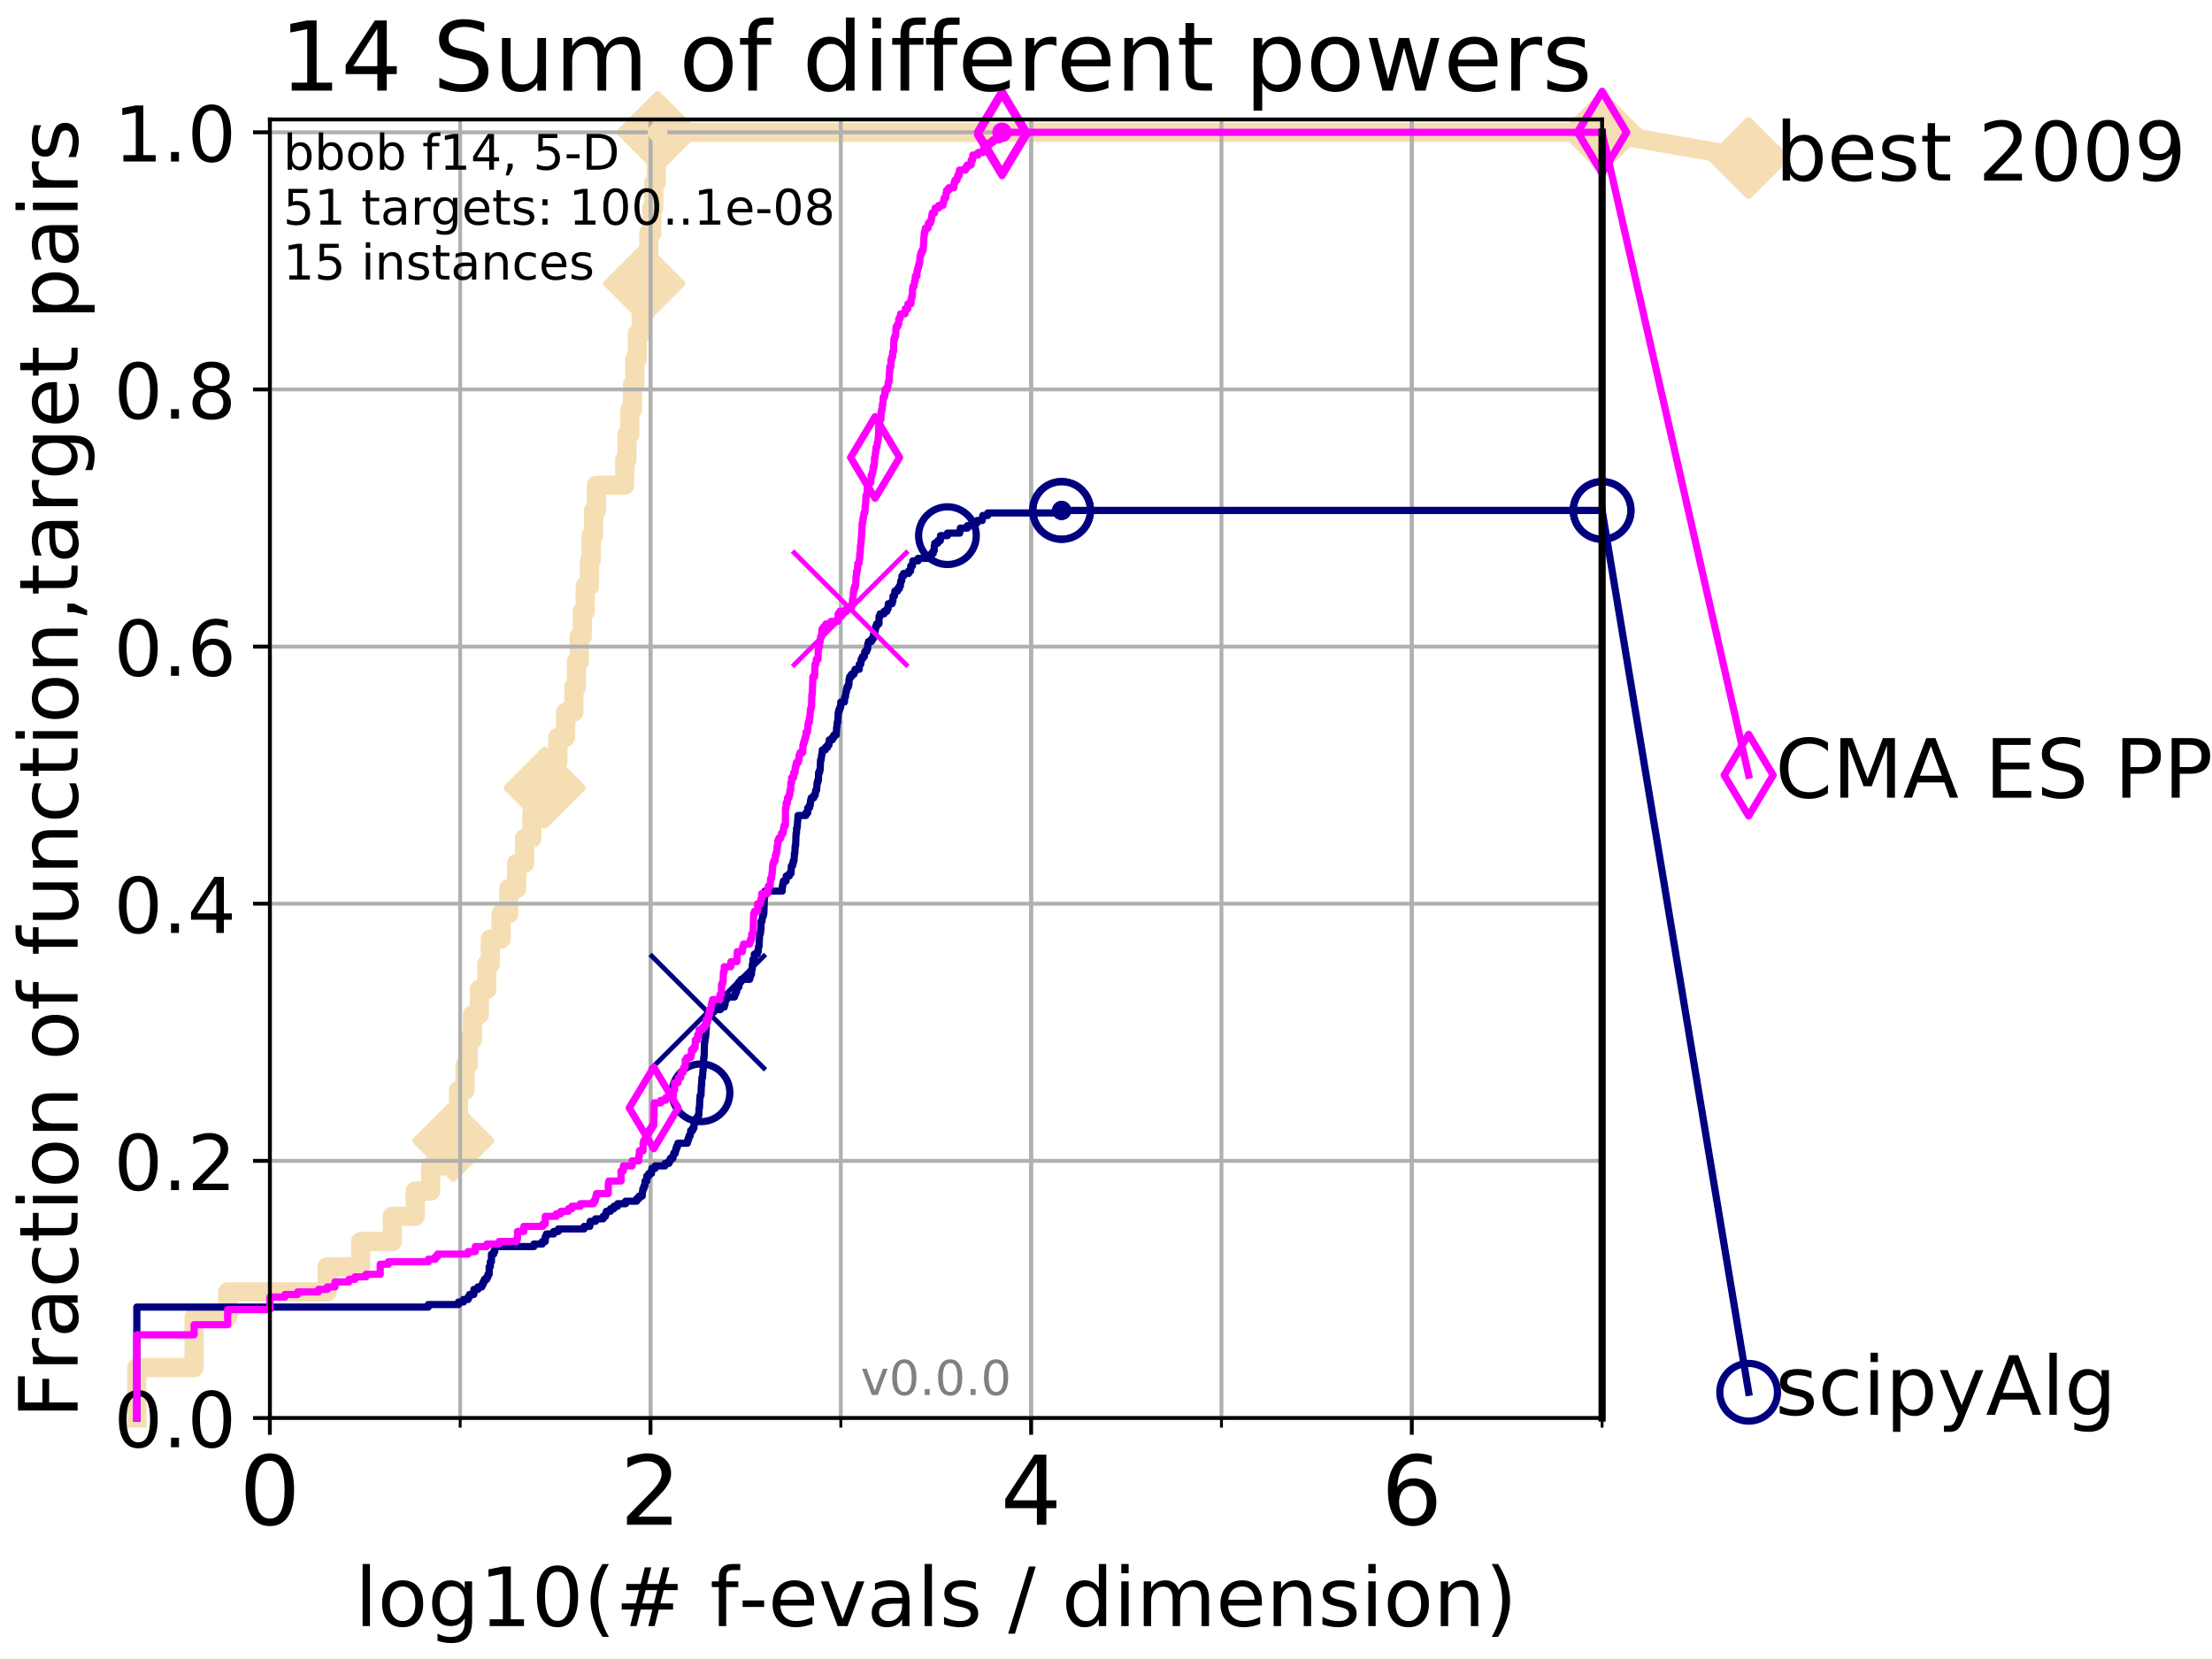 <?xml version="1.0" encoding="utf-8" standalone="no"?>
<!DOCTYPE svg PUBLIC "-//W3C//DTD SVG 1.1//EN"
  "http://www.w3.org/Graphics/SVG/1.1/DTD/svg11.dtd">
<!-- Created with matplotlib (http://matplotlib.org/) -->
<svg height="345pt" version="1.1" viewBox="0 0 460 345" width="460pt" xmlns="http://www.w3.org/2000/svg" xmlns:xlink="http://www.w3.org/1999/xlink">
 <defs>
  <style type="text/css">
*{stroke-linecap:butt;stroke-linejoin:round;}
  </style>
 </defs>
 <g id="figure_1">
  <g id="patch_1">
   <path d="M 0 345.6 
L 460.8 345.6 
L 460.8 0 
L 0 0 
z
" style="fill:#ffffff;"/>
  </g>
  <g id="axes_1">
   <g id="patch_2">
    <path d="M 56.12 294.88 
L 333.168 294.88 
L 333.168 24.84 
L 56.12 24.84 
z
" style="fill:#ffffff;"/>
   </g>
   <g id="line2d_1">
    <path d="M 28.456 294.88 
L 28.456 284.395 
L 40.37 284.395 
L 40.37 273.91 
L 47.34 273.91 
L 47.34 268.668 
L 68.034 268.668 
L 68.034 263.425 
L 75.004 263.425 
L 75.004 258.183 
L 81.587 258.183 
L 81.587 252.94 
L 86.335 252.94 
L 86.335 247.698 
L 89.568 247.698 
L 89.568 242.455 
L 92.287 242.455 
L 92.287 237.213 
L 94.265 237.213 
L 94.265 231.97 
L 95.351 231.97 
L 95.351 226.728 
L 96.7 226.728 
L 96.7 221.485 
L 97.337 221.485 
L 97.337 216.243 
L 98.249 216.243 
L 98.249 211 
L 99.671 211 
L 99.671 205.758 
L 101.234 205.758 
L 101.234 200.515 
L 101.966 200.515 
L 101.966 195.273 
L 104.201 195.273 
L 104.201 190.03 
L 105.802 190.03 
L 105.802 184.788 
L 107.44 184.788 
L 107.44 179.546 
L 109.094 179.546 
L 109.094 174.303 
L 110.603 174.303 
L 110.603 169.061 
L 111.721 169.061 
L 111.721 163.818 
L 113.273 163.818 
L 113.273 158.576 
L 116.011 158.576 
L 116.011 153.333 
L 117.62 153.333 
L 117.62 148.091 
L 119.354 148.091 
L 119.354 142.848 
L 119.867 142.848 
L 119.867 137.606 
L 120.447 137.606 
L 120.447 132.363 
L 121.087 132.363 
L 121.087 127.121 
L 121.703 127.121 
L 121.703 121.878 
L 122.589 121.878 
L 122.589 116.636 
L 122.945 116.636 
L 122.945 111.393 
L 123.431 111.393 
L 123.431 106.151 
L 124.036 106.151 
L 124.036 100.908 
L 129.914 100.908 
L 129.914 95.666 
L 130.377 95.666 
L 130.377 90.423 
L 130.962 90.423 
L 130.962 85.181 
L 131.527 85.181 
L 131.527 79.938 
L 132.032 79.938 
L 132.032 74.696 
L 132.523 74.696 
L 132.523 69.453 
L 133.351 69.453 
L 133.351 64.211 
L 133.992 64.211 
L 133.992 58.969 
L 134.431 58.969 
L 134.431 53.726 
L 134.929 53.726 
L 134.929 48.484 
L 135.549 48.484 
L 135.549 43.241 
L 135.951 43.241 
L 135.951 37.999 
L 136.472 37.999 
L 136.472 32.756 
L 136.758 32.756 
L 136.758 27.514 
L 333.168 27.514 
" style="fill:none;stroke:#f5deb3;stroke-linecap:square;stroke-width:4;"/>
   </g>
   <g id="line2d_2">
    <defs>
     <path d="M -0 7.778 
L 7.778 0 
L 0 -7.778 
L -7.778 -0 
z
" id="m8f6bfa7917" style="stroke:#f5deb3;stroke-linejoin:miter;stroke-width:1.5;"/>
    </defs>
    <g>
     <use style="fill:#f5deb3;stroke:#f5deb3;stroke-linejoin:miter;stroke-width:1.5;" x="94.265" xlink:href="#m8f6bfa7917" y="237.213"/>
     <use style="fill:#f5deb3;stroke:#f5deb3;stroke-linejoin:miter;stroke-width:1.5;" x="113.273" xlink:href="#m8f6bfa7917" y="163.818"/>
     <use style="fill:#f5deb3;stroke:#f5deb3;stroke-linejoin:miter;stroke-width:1.5;" x="133.992" xlink:href="#m8f6bfa7917" y="58.969"/>
     <use style="fill:#f5deb3;stroke:#f5deb3;stroke-linejoin:miter;stroke-width:1.5;" x="136.758" xlink:href="#m8f6bfa7917" y="27.514"/>
     <use style="fill:#f5deb3;stroke:#f5deb3;stroke-linejoin:miter;stroke-width:1.5;" x="136.758" xlink:href="#m8f6bfa7917" y="27.514"/>
     <use style="fill:#f5deb3;stroke:#f5deb3;stroke-linejoin:miter;stroke-width:1.5;" x="333.168" xlink:href="#m8f6bfa7917" y="27.514"/>
    </g>
   </g>
   <g id="line2d_3">
    <path style="fill:none;stroke:#f5deb3;stroke-linecap:square;stroke-width:4;"/>
    <g/>
   </g>
   <g id="line2d_4">
    <path d="M 333.168 27.514 
L 363.643 32.861 
" style="fill:none;stroke:#f5deb3;stroke-linecap:square;stroke-width:4;"/>
    <g>
     <use style="fill:#f5deb3;stroke:#f5deb3;stroke-linejoin:miter;stroke-width:1.5;" x="333.168" xlink:href="#m8f6bfa7917" y="27.514"/>
     <use style="fill:#f5deb3;stroke:#f5deb3;stroke-linejoin:miter;stroke-width:1.5;" x="363.643" xlink:href="#m8f6bfa7917" y="32.861"/>
    </g>
   </g>
   <g id="matplotlib.axis_1">
    <g id="xtick_1">
     <g id="line2d_5">
      <path clip-path="url(#p1bee0f5aad)" d="M 56.12 294.88 
L 56.12 24.84 
" style="fill:none;stroke:#b0b0b0;stroke-linecap:square;stroke-width:0.8;"/>
     </g>
     <g id="line2d_6">
      <defs>
       <path d="M 0 0 
L 0 3.5 
" id="ma64576bd11" style="stroke:#000000;stroke-width:0.8;"/>
      </defs>
      <g>
       <use style="stroke:#000000;stroke-width:0.8;" x="56.12" xlink:href="#ma64576bd11" y="294.88"/>
      </g>
     </g>
     <g id="text_1">
      <!-- 0 -->
      <defs>
       <path d="M 31.781 66.406 
Q 24.172 66.406 20.328 58.906 
Q 16.5 51.422 16.5 36.375 
Q 16.5 21.391 20.328 13.891 
Q 24.172 6.391 31.781 6.391 
Q 39.453 6.391 43.281 13.891 
Q 47.125 21.391 47.125 36.375 
Q 47.125 51.422 43.281 58.906 
Q 39.453 66.406 31.781 66.406 
z
M 31.781 74.219 
Q 44.047 74.219 50.516 64.516 
Q 56.984 54.828 56.984 36.375 
Q 56.984 17.969 50.516 8.266 
Q 44.047 -1.422 31.781 -1.422 
Q 19.531 -1.422 13.062 8.266 
Q 6.594 17.969 6.594 36.375 
Q 6.594 54.828 13.062 64.516 
Q 19.531 74.219 31.781 74.219 
z
" id="DejaVuSans-30"/>
      </defs>
      <g transform="translate(49.758 317.077)scale(0.2 -0.2)">
       <use xlink:href="#DejaVuSans-30"/>
      </g>
     </g>
    </g>
    <g id="xtick_2">
     <g id="line2d_7">
      <path clip-path="url(#p1bee0f5aad)" d="M 135.277 294.88 
L 135.277 24.84 
" style="fill:none;stroke:#b0b0b0;stroke-linecap:square;stroke-width:0.8;"/>
     </g>
     <g id="line2d_8">
      <g>
       <use style="stroke:#000000;stroke-width:0.8;" x="135.277" xlink:href="#ma64576bd11" y="294.88"/>
      </g>
     </g>
     <g id="text_2">
      <!-- 2 -->
      <defs>
       <path d="M 19.188 8.297 
L 53.609 8.297 
L 53.609 0 
L 7.328 0 
L 7.328 8.297 
Q 12.938 14.109 22.625 23.891 
Q 32.328 33.688 34.812 36.531 
Q 39.547 41.844 41.422 45.531 
Q 43.312 49.219 43.312 52.781 
Q 43.312 58.594 39.234 62.25 
Q 35.156 65.922 28.609 65.922 
Q 23.969 65.922 18.812 64.312 
Q 13.672 62.703 7.812 59.422 
L 7.812 69.391 
Q 13.766 71.781 18.938 73 
Q 24.125 74.219 28.422 74.219 
Q 39.75 74.219 46.484 68.547 
Q 53.219 62.891 53.219 53.422 
Q 53.219 48.922 51.531 44.891 
Q 49.859 40.875 45.406 35.406 
Q 44.188 33.984 37.641 27.219 
Q 31.109 20.453 19.188 8.297 
z
" id="DejaVuSans-32"/>
      </defs>
      <g transform="translate(128.914 317.077)scale(0.2 -0.2)">
       <use xlink:href="#DejaVuSans-32"/>
      </g>
     </g>
    </g>
    <g id="xtick_3">
     <g id="line2d_9">
      <path clip-path="url(#p1bee0f5aad)" d="M 214.433 294.88 
L 214.433 24.84 
" style="fill:none;stroke:#b0b0b0;stroke-linecap:square;stroke-width:0.8;"/>
     </g>
     <g id="line2d_10">
      <g>
       <use style="stroke:#000000;stroke-width:0.8;" x="214.433" xlink:href="#ma64576bd11" y="294.88"/>
      </g>
     </g>
     <g id="text_3">
      <!-- 4 -->
      <defs>
       <path d="M 37.797 64.312 
L 12.891 25.391 
L 37.797 25.391 
z
M 35.203 72.906 
L 47.609 72.906 
L 47.609 25.391 
L 58.016 25.391 
L 58.016 17.188 
L 47.609 17.188 
L 47.609 0 
L 37.797 0 
L 37.797 17.188 
L 4.891 17.188 
L 4.891 26.703 
z
" id="DejaVuSans-34"/>
      </defs>
      <g transform="translate(208.071 317.077)scale(0.2 -0.2)">
       <use xlink:href="#DejaVuSans-34"/>
      </g>
     </g>
    </g>
    <g id="xtick_4">
     <g id="line2d_11">
      <path clip-path="url(#p1bee0f5aad)" d="M 293.59 294.88 
L 293.59 24.84 
" style="fill:none;stroke:#b0b0b0;stroke-linecap:square;stroke-width:0.8;"/>
     </g>
     <g id="line2d_12">
      <g>
       <use style="stroke:#000000;stroke-width:0.8;" x="293.59" xlink:href="#ma64576bd11" y="294.88"/>
      </g>
     </g>
     <g id="text_4">
      <!-- 6 -->
      <defs>
       <path d="M 33.016 40.375 
Q 26.375 40.375 22.484 35.828 
Q 18.609 31.297 18.609 23.391 
Q 18.609 15.531 22.484 10.953 
Q 26.375 6.391 33.016 6.391 
Q 39.656 6.391 43.531 10.953 
Q 47.406 15.531 47.406 23.391 
Q 47.406 31.297 43.531 35.828 
Q 39.656 40.375 33.016 40.375 
z
M 52.594 71.297 
L 52.594 62.312 
Q 48.875 64.062 45.094 64.984 
Q 41.312 65.922 37.594 65.922 
Q 27.828 65.922 22.672 59.328 
Q 17.531 52.734 16.797 39.406 
Q 19.672 43.656 24.016 45.922 
Q 28.375 48.188 33.594 48.188 
Q 44.578 48.188 50.953 41.516 
Q 57.328 34.859 57.328 23.391 
Q 57.328 12.156 50.688 5.359 
Q 44.047 -1.422 33.016 -1.422 
Q 20.359 -1.422 13.672 8.266 
Q 6.984 17.969 6.984 36.375 
Q 6.984 53.656 15.188 63.938 
Q 23.391 74.219 37.203 74.219 
Q 40.922 74.219 44.703 73.484 
Q 48.484 72.75 52.594 71.297 
z
" id="DejaVuSans-36"/>
      </defs>
      <g transform="translate(287.227 317.077)scale(0.2 -0.2)">
       <use xlink:href="#DejaVuSans-36"/>
      </g>
     </g>
    </g>
    <g id="xtick_5">
     <g id="line2d_13">
      <path clip-path="url(#p1bee0f5aad)" d="M 56.12 294.88 
L 56.12 24.84 
" style="fill:none;stroke:#b0b0b0;stroke-linecap:square;stroke-width:0.8;"/>
     </g>
     <g id="line2d_14">
      <defs>
       <path d="M 0 0 
L 0 2 
" id="m1de8afd999" style="stroke:#000000;stroke-width:0.6;"/>
      </defs>
      <g>
       <use style="stroke:#000000;stroke-width:0.6;" x="56.12" xlink:href="#m1de8afd999" y="294.88"/>
      </g>
     </g>
    </g>
    <g id="xtick_6">
     <g id="line2d_15">
      <path clip-path="url(#p1bee0f5aad)" d="M 95.698 294.88 
L 95.698 24.84 
" style="fill:none;stroke:#b0b0b0;stroke-linecap:square;stroke-width:0.8;"/>
     </g>
     <g id="line2d_16">
      <g>
       <use style="stroke:#000000;stroke-width:0.6;" x="95.698" xlink:href="#m1de8afd999" y="294.88"/>
      </g>
     </g>
    </g>
    <g id="xtick_7">
     <g id="line2d_17">
      <path clip-path="url(#p1bee0f5aad)" d="M 135.277 294.88 
L 135.277 24.84 
" style="fill:none;stroke:#b0b0b0;stroke-linecap:square;stroke-width:0.8;"/>
     </g>
     <g id="line2d_18">
      <g>
       <use style="stroke:#000000;stroke-width:0.6;" x="135.277" xlink:href="#m1de8afd999" y="294.88"/>
      </g>
     </g>
    </g>
    <g id="xtick_8">
     <g id="line2d_19">
      <path clip-path="url(#p1bee0f5aad)" d="M 174.855 294.88 
L 174.855 24.84 
" style="fill:none;stroke:#b0b0b0;stroke-linecap:square;stroke-width:0.8;"/>
     </g>
     <g id="line2d_20">
      <g>
       <use style="stroke:#000000;stroke-width:0.6;" x="174.855" xlink:href="#m1de8afd999" y="294.88"/>
      </g>
     </g>
    </g>
    <g id="xtick_9">
     <g id="line2d_21">
      <path clip-path="url(#p1bee0f5aad)" d="M 214.433 294.88 
L 214.433 24.84 
" style="fill:none;stroke:#b0b0b0;stroke-linecap:square;stroke-width:0.8;"/>
     </g>
     <g id="line2d_22">
      <g>
       <use style="stroke:#000000;stroke-width:0.6;" x="214.433" xlink:href="#m1de8afd999" y="294.88"/>
      </g>
     </g>
    </g>
    <g id="xtick_10">
     <g id="line2d_23">
      <path clip-path="url(#p1bee0f5aad)" d="M 254.011 294.88 
L 254.011 24.84 
" style="fill:none;stroke:#b0b0b0;stroke-linecap:square;stroke-width:0.8;"/>
     </g>
     <g id="line2d_24">
      <g>
       <use style="stroke:#000000;stroke-width:0.6;" x="254.011" xlink:href="#m1de8afd999" y="294.88"/>
      </g>
     </g>
    </g>
    <g id="xtick_11">
     <g id="line2d_25">
      <path clip-path="url(#p1bee0f5aad)" d="M 293.59 294.88 
L 293.59 24.84 
" style="fill:none;stroke:#b0b0b0;stroke-linecap:square;stroke-width:0.8;"/>
     </g>
     <g id="line2d_26">
      <g>
       <use style="stroke:#000000;stroke-width:0.6;" x="293.59" xlink:href="#m1de8afd999" y="294.88"/>
      </g>
     </g>
    </g>
    <g id="xtick_12">
     <g id="line2d_27">
      <path clip-path="url(#p1bee0f5aad)" d="M 333.168 294.88 
L 333.168 24.84 
" style="fill:none;stroke:#b0b0b0;stroke-linecap:square;stroke-width:0.8;"/>
     </g>
     <g id="line2d_28">
      <g>
       <use style="stroke:#000000;stroke-width:0.6;" x="333.168" xlink:href="#m1de8afd999" y="294.88"/>
      </g>
     </g>
    </g>
    <g id="text_5">
     <!-- log10(# f-evals / dimension) -->
     <defs>
      <path d="M 9.422 75.984 
L 18.406 75.984 
L 18.406 0 
L 9.422 0 
z
" id="DejaVuSans-6c"/>
      <path d="M 30.609 48.391 
Q 23.391 48.391 19.188 42.75 
Q 14.984 37.109 14.984 27.297 
Q 14.984 17.484 19.156 11.844 
Q 23.344 6.203 30.609 6.203 
Q 37.797 6.203 41.984 11.859 
Q 46.188 17.531 46.188 27.297 
Q 46.188 37.016 41.984 42.703 
Q 37.797 48.391 30.609 48.391 
z
M 30.609 56 
Q 42.328 56 49.016 48.375 
Q 55.719 40.766 55.719 27.297 
Q 55.719 13.875 49.016 6.219 
Q 42.328 -1.422 30.609 -1.422 
Q 18.844 -1.422 12.172 6.219 
Q 5.516 13.875 5.516 27.297 
Q 5.516 40.766 12.172 48.375 
Q 18.844 56 30.609 56 
z
" id="DejaVuSans-6f"/>
      <path d="M 45.406 27.984 
Q 45.406 37.75 41.375 43.109 
Q 37.359 48.484 30.078 48.484 
Q 22.859 48.484 18.828 43.109 
Q 14.797 37.75 14.797 27.984 
Q 14.797 18.266 18.828 12.891 
Q 22.859 7.516 30.078 7.516 
Q 37.359 7.516 41.375 12.891 
Q 45.406 18.266 45.406 27.984 
z
M 54.391 6.781 
Q 54.391 -7.172 48.188 -13.984 
Q 42 -20.797 29.203 -20.797 
Q 24.469 -20.797 20.266 -20.094 
Q 16.062 -19.391 12.109 -17.922 
L 12.109 -9.188 
Q 16.062 -11.328 19.922 -12.344 
Q 23.781 -13.375 27.781 -13.375 
Q 36.625 -13.375 41.016 -8.766 
Q 45.406 -4.156 45.406 5.172 
L 45.406 9.625 
Q 42.625 4.781 38.281 2.391 
Q 33.938 0 27.875 0 
Q 17.828 0 11.672 7.656 
Q 5.516 15.328 5.516 27.984 
Q 5.516 40.672 11.672 48.328 
Q 17.828 56 27.875 56 
Q 33.938 56 38.281 53.609 
Q 42.625 51.219 45.406 46.391 
L 45.406 54.688 
L 54.391 54.688 
z
" id="DejaVuSans-67"/>
      <path d="M 12.406 8.297 
L 28.516 8.297 
L 28.516 63.922 
L 10.984 60.406 
L 10.984 69.391 
L 28.422 72.906 
L 38.281 72.906 
L 38.281 8.297 
L 54.391 8.297 
L 54.391 0 
L 12.406 0 
z
" id="DejaVuSans-31"/>
      <path d="M 31 75.875 
Q 24.469 64.656 21.281 53.656 
Q 18.109 42.672 18.109 31.391 
Q 18.109 20.125 21.312 9.062 
Q 24.516 -2 31 -13.188 
L 23.188 -13.188 
Q 15.875 -1.703 12.234 9.375 
Q 8.594 20.453 8.594 31.391 
Q 8.594 42.281 12.203 53.312 
Q 15.828 64.359 23.188 75.875 
z
" id="DejaVuSans-28"/>
      <path d="M 51.125 44 
L 36.922 44 
L 32.812 27.688 
L 47.125 27.688 
z
M 43.797 71.781 
L 38.719 51.516 
L 52.984 51.516 
L 58.109 71.781 
L 65.922 71.781 
L 60.891 51.516 
L 76.125 51.516 
L 76.125 44 
L 58.984 44 
L 54.984 27.688 
L 70.516 27.688 
L 70.516 20.219 
L 53.078 20.219 
L 48 0 
L 40.188 0 
L 45.219 20.219 
L 30.906 20.219 
L 25.875 0 
L 18.016 0 
L 23.094 20.219 
L 7.719 20.219 
L 7.719 27.688 
L 24.906 27.688 
L 29 44 
L 13.281 44 
L 13.281 51.516 
L 30.906 51.516 
L 35.891 71.781 
z
" id="DejaVuSans-23"/>
      <path id="DejaVuSans-20"/>
      <path d="M 37.109 75.984 
L 37.109 68.5 
L 28.516 68.5 
Q 23.688 68.5 21.797 66.547 
Q 19.922 64.594 19.922 59.516 
L 19.922 54.688 
L 34.719 54.688 
L 34.719 47.703 
L 19.922 47.703 
L 19.922 0 
L 10.891 0 
L 10.891 47.703 
L 2.297 47.703 
L 2.297 54.688 
L 10.891 54.688 
L 10.891 58.5 
Q 10.891 67.625 15.141 71.797 
Q 19.391 75.984 28.609 75.984 
z
" id="DejaVuSans-66"/>
      <path d="M 4.891 31.391 
L 31.203 31.391 
L 31.203 23.391 
L 4.891 23.391 
z
" id="DejaVuSans-2d"/>
      <path d="M 56.203 29.594 
L 56.203 25.203 
L 14.891 25.203 
Q 15.484 15.922 20.484 11.062 
Q 25.484 6.203 34.422 6.203 
Q 39.594 6.203 44.453 7.469 
Q 49.312 8.734 54.109 11.281 
L 54.109 2.781 
Q 49.266 0.734 44.188 -0.344 
Q 39.109 -1.422 33.891 -1.422 
Q 20.797 -1.422 13.156 6.188 
Q 5.516 13.812 5.516 26.812 
Q 5.516 40.234 12.766 48.109 
Q 20.016 56 32.328 56 
Q 43.359 56 49.781 48.891 
Q 56.203 41.797 56.203 29.594 
z
M 47.219 32.234 
Q 47.125 39.594 43.094 43.984 
Q 39.062 48.391 32.422 48.391 
Q 24.906 48.391 20.391 44.141 
Q 15.875 39.891 15.188 32.172 
z
" id="DejaVuSans-65"/>
      <path d="M 2.984 54.688 
L 12.5 54.688 
L 29.594 8.797 
L 46.688 54.688 
L 56.203 54.688 
L 35.688 0 
L 23.484 0 
z
" id="DejaVuSans-76"/>
      <path d="M 34.281 27.484 
Q 23.391 27.484 19.188 25 
Q 14.984 22.516 14.984 16.5 
Q 14.984 11.719 18.141 8.906 
Q 21.297 6.109 26.703 6.109 
Q 34.188 6.109 38.703 11.406 
Q 43.219 16.703 43.219 25.484 
L 43.219 27.484 
z
M 52.203 31.203 
L 52.203 0 
L 43.219 0 
L 43.219 8.297 
Q 40.141 3.328 35.547 0.953 
Q 30.953 -1.422 24.312 -1.422 
Q 15.922 -1.422 10.953 3.297 
Q 6 8.016 6 15.922 
Q 6 25.141 12.172 29.828 
Q 18.359 34.516 30.609 34.516 
L 43.219 34.516 
L 43.219 35.406 
Q 43.219 41.609 39.141 45 
Q 35.062 48.391 27.688 48.391 
Q 23 48.391 18.547 47.266 
Q 14.109 46.141 10.016 43.891 
L 10.016 52.203 
Q 14.938 54.109 19.578 55.047 
Q 24.219 56 28.609 56 
Q 40.484 56 46.344 49.844 
Q 52.203 43.703 52.203 31.203 
z
" id="DejaVuSans-61"/>
      <path d="M 44.281 53.078 
L 44.281 44.578 
Q 40.484 46.531 36.375 47.5 
Q 32.281 48.484 27.875 48.484 
Q 21.188 48.484 17.844 46.438 
Q 14.5 44.391 14.5 40.281 
Q 14.5 37.156 16.891 35.375 
Q 19.281 33.594 26.516 31.984 
L 29.594 31.297 
Q 39.156 29.25 43.188 25.516 
Q 47.219 21.781 47.219 15.094 
Q 47.219 7.469 41.188 3.016 
Q 35.156 -1.422 24.609 -1.422 
Q 20.219 -1.422 15.453 -0.562 
Q 10.688 0.297 5.422 2 
L 5.422 11.281 
Q 10.406 8.688 15.234 7.391 
Q 20.062 6.109 24.812 6.109 
Q 31.156 6.109 34.562 8.281 
Q 37.984 10.453 37.984 14.406 
Q 37.984 18.062 35.516 20.016 
Q 33.062 21.969 24.703 23.781 
L 21.578 24.516 
Q 13.234 26.266 9.516 29.906 
Q 5.812 33.547 5.812 39.891 
Q 5.812 47.609 11.281 51.797 
Q 16.75 56 26.812 56 
Q 31.781 56 36.172 55.266 
Q 40.578 54.547 44.281 53.078 
z
" id="DejaVuSans-73"/>
      <path d="M 25.391 72.906 
L 33.688 72.906 
L 8.297 -9.281 
L 0 -9.281 
z
" id="DejaVuSans-2f"/>
      <path d="M 45.406 46.391 
L 45.406 75.984 
L 54.391 75.984 
L 54.391 0 
L 45.406 0 
L 45.406 8.203 
Q 42.578 3.328 38.25 0.953 
Q 33.938 -1.422 27.875 -1.422 
Q 17.969 -1.422 11.734 6.484 
Q 5.516 14.406 5.516 27.297 
Q 5.516 40.188 11.734 48.094 
Q 17.969 56 27.875 56 
Q 33.938 56 38.25 53.625 
Q 42.578 51.266 45.406 46.391 
z
M 14.797 27.297 
Q 14.797 17.391 18.875 11.75 
Q 22.953 6.109 30.078 6.109 
Q 37.203 6.109 41.297 11.75 
Q 45.406 17.391 45.406 27.297 
Q 45.406 37.203 41.297 42.844 
Q 37.203 48.484 30.078 48.484 
Q 22.953 48.484 18.875 42.844 
Q 14.797 37.203 14.797 27.297 
z
" id="DejaVuSans-64"/>
      <path d="M 9.422 54.688 
L 18.406 54.688 
L 18.406 0 
L 9.422 0 
z
M 9.422 75.984 
L 18.406 75.984 
L 18.406 64.594 
L 9.422 64.594 
z
" id="DejaVuSans-69"/>
      <path d="M 52 44.188 
Q 55.375 50.25 60.062 53.125 
Q 64.75 56 71.094 56 
Q 79.641 56 84.281 50.016 
Q 88.922 44.047 88.922 33.016 
L 88.922 0 
L 79.891 0 
L 79.891 32.719 
Q 79.891 40.578 77.094 44.375 
Q 74.312 48.188 68.609 48.188 
Q 61.625 48.188 57.562 43.547 
Q 53.516 38.922 53.516 30.906 
L 53.516 0 
L 44.484 0 
L 44.484 32.719 
Q 44.484 40.625 41.703 44.406 
Q 38.922 48.188 33.109 48.188 
Q 26.219 48.188 22.156 43.531 
Q 18.109 38.875 18.109 30.906 
L 18.109 0 
L 9.078 0 
L 9.078 54.688 
L 18.109 54.688 
L 18.109 46.188 
Q 21.188 51.219 25.484 53.609 
Q 29.781 56 35.688 56 
Q 41.656 56 45.828 52.969 
Q 50 49.953 52 44.188 
z
" id="DejaVuSans-6d"/>
      <path d="M 54.891 33.016 
L 54.891 0 
L 45.906 0 
L 45.906 32.719 
Q 45.906 40.484 42.875 44.328 
Q 39.844 48.188 33.797 48.188 
Q 26.516 48.188 22.312 43.547 
Q 18.109 38.922 18.109 30.906 
L 18.109 0 
L 9.078 0 
L 9.078 54.688 
L 18.109 54.688 
L 18.109 46.188 
Q 21.344 51.125 25.703 53.562 
Q 30.078 56 35.797 56 
Q 45.219 56 50.047 50.172 
Q 54.891 44.344 54.891 33.016 
z
" id="DejaVuSans-6e"/>
      <path d="M 8.016 75.875 
L 15.828 75.875 
Q 23.141 64.359 26.781 53.312 
Q 30.422 42.281 30.422 31.391 
Q 30.422 20.453 26.781 9.375 
Q 23.141 -1.703 15.828 -13.188 
L 8.016 -13.188 
Q 14.5 -2 17.703 9.062 
Q 20.906 20.125 20.906 31.391 
Q 20.906 42.672 17.703 53.656 
Q 14.5 64.656 8.016 75.875 
z
" id="DejaVuSans-29"/>
     </defs>
     <g transform="translate(73.803 338.154)scale(0.17 -0.17)">
      <use xlink:href="#DejaVuSans-6c"/>
      <use x="27.783" xlink:href="#DejaVuSans-6f"/>
      <use x="88.965" xlink:href="#DejaVuSans-67"/>
      <use x="152.441" xlink:href="#DejaVuSans-31"/>
      <use x="216.064" xlink:href="#DejaVuSans-30"/>
      <use x="279.688" xlink:href="#DejaVuSans-28"/>
      <use x="318.701" xlink:href="#DejaVuSans-23"/>
      <use x="402.49" xlink:href="#DejaVuSans-20"/>
      <use x="434.277" xlink:href="#DejaVuSans-66"/>
      <use x="469.404" xlink:href="#DejaVuSans-2d"/>
      <use x="505.488" xlink:href="#DejaVuSans-65"/>
      <use x="567.012" xlink:href="#DejaVuSans-76"/>
      <use x="626.191" xlink:href="#DejaVuSans-61"/>
      <use x="687.471" xlink:href="#DejaVuSans-6c"/>
      <use x="715.254" xlink:href="#DejaVuSans-73"/>
      <use x="767.354" xlink:href="#DejaVuSans-20"/>
      <use x="799.141" xlink:href="#DejaVuSans-2f"/>
      <use x="832.832" xlink:href="#DejaVuSans-20"/>
      <use x="864.619" xlink:href="#DejaVuSans-64"/>
      <use x="928.096" xlink:href="#DejaVuSans-69"/>
      <use x="955.879" xlink:href="#DejaVuSans-6d"/>
      <use x="1053.291" xlink:href="#DejaVuSans-65"/>
      <use x="1114.814" xlink:href="#DejaVuSans-6e"/>
      <use x="1178.193" xlink:href="#DejaVuSans-73"/>
      <use x="1230.293" xlink:href="#DejaVuSans-69"/>
      <use x="1258.076" xlink:href="#DejaVuSans-6f"/>
      <use x="1319.258" xlink:href="#DejaVuSans-6e"/>
      <use x="1382.637" xlink:href="#DejaVuSans-29"/>
     </g>
    </g>
   </g>
   <g id="matplotlib.axis_2">
    <g id="ytick_1">
     <g id="line2d_29">
      <path clip-path="url(#p1bee0f5aad)" d="M 56.12 294.88 
L 333.168 294.88 
" style="fill:none;stroke:#b0b0b0;stroke-linecap:square;stroke-width:0.8;"/>
     </g>
     <g id="line2d_30">
      <defs>
       <path d="M 0 0 
L -3.5 0 
" id="m39f20a4c7d" style="stroke:#000000;stroke-width:0.8;"/>
      </defs>
      <g>
       <use style="stroke:#000000;stroke-width:0.8;" x="56.12" xlink:href="#m39f20a4c7d" y="294.88"/>
      </g>
     </g>
     <g id="text_6">
      <!-- 0.0 -->
      <defs>
       <path d="M 10.688 12.406 
L 21 12.406 
L 21 0 
L 10.688 0 
z
" id="DejaVuSans-2e"/>
      </defs>
      <g transform="translate(23.675 300.959)scale(0.16 -0.16)">
       <use xlink:href="#DejaVuSans-30"/>
       <use x="63.623" xlink:href="#DejaVuSans-2e"/>
       <use x="95.41" xlink:href="#DejaVuSans-30"/>
      </g>
     </g>
    </g>
    <g id="ytick_2">
     <g id="line2d_31">
      <path clip-path="url(#p1bee0f5aad)" d="M 56.12 241.407 
L 333.168 241.407 
" style="fill:none;stroke:#b0b0b0;stroke-linecap:square;stroke-width:0.8;"/>
     </g>
     <g id="line2d_32">
      <g>
       <use style="stroke:#000000;stroke-width:0.8;" x="56.12" xlink:href="#m39f20a4c7d" y="241.407"/>
      </g>
     </g>
     <g id="text_7">
      <!-- 0.2 -->
      <g transform="translate(23.675 247.485)scale(0.16 -0.16)">
       <use xlink:href="#DejaVuSans-30"/>
       <use x="63.623" xlink:href="#DejaVuSans-2e"/>
       <use x="95.41" xlink:href="#DejaVuSans-32"/>
      </g>
     </g>
    </g>
    <g id="ytick_3">
     <g id="line2d_33">
      <path clip-path="url(#p1bee0f5aad)" d="M 56.12 187.933 
L 333.168 187.933 
" style="fill:none;stroke:#b0b0b0;stroke-linecap:square;stroke-width:0.8;"/>
     </g>
     <g id="line2d_34">
      <g>
       <use style="stroke:#000000;stroke-width:0.8;" x="56.12" xlink:href="#m39f20a4c7d" y="187.933"/>
      </g>
     </g>
     <g id="text_8">
      <!-- 0.4 -->
      <g transform="translate(23.675 194.012)scale(0.16 -0.16)">
       <use xlink:href="#DejaVuSans-30"/>
       <use x="63.623" xlink:href="#DejaVuSans-2e"/>
       <use x="95.41" xlink:href="#DejaVuSans-34"/>
      </g>
     </g>
    </g>
    <g id="ytick_4">
     <g id="line2d_35">
      <path clip-path="url(#p1bee0f5aad)" d="M 56.12 134.46 
L 333.168 134.46 
" style="fill:none;stroke:#b0b0b0;stroke-linecap:square;stroke-width:0.8;"/>
     </g>
     <g id="line2d_36">
      <g>
       <use style="stroke:#000000;stroke-width:0.8;" x="56.12" xlink:href="#m39f20a4c7d" y="134.46"/>
      </g>
     </g>
     <g id="text_9">
      <!-- 0.6 -->
      <g transform="translate(23.675 140.539)scale(0.16 -0.16)">
       <use xlink:href="#DejaVuSans-30"/>
       <use x="63.623" xlink:href="#DejaVuSans-2e"/>
       <use x="95.41" xlink:href="#DejaVuSans-36"/>
      </g>
     </g>
    </g>
    <g id="ytick_5">
     <g id="line2d_37">
      <path clip-path="url(#p1bee0f5aad)" d="M 56.12 80.987 
L 333.168 80.987 
" style="fill:none;stroke:#b0b0b0;stroke-linecap:square;stroke-width:0.8;"/>
     </g>
     <g id="line2d_38">
      <g>
       <use style="stroke:#000000;stroke-width:0.8;" x="56.12" xlink:href="#m39f20a4c7d" y="80.987"/>
      </g>
     </g>
     <g id="text_10">
      <!-- 0.8 -->
      <defs>
       <path d="M 31.781 34.625 
Q 24.75 34.625 20.719 30.859 
Q 16.703 27.094 16.703 20.516 
Q 16.703 13.922 20.719 10.156 
Q 24.75 6.391 31.781 6.391 
Q 38.812 6.391 42.859 10.172 
Q 46.922 13.969 46.922 20.516 
Q 46.922 27.094 42.891 30.859 
Q 38.875 34.625 31.781 34.625 
z
M 21.922 38.812 
Q 15.578 40.375 12.031 44.719 
Q 8.5 49.078 8.5 55.328 
Q 8.5 64.062 14.719 69.141 
Q 20.953 74.219 31.781 74.219 
Q 42.672 74.219 48.875 69.141 
Q 55.078 64.062 55.078 55.328 
Q 55.078 49.078 51.531 44.719 
Q 48 40.375 41.703 38.812 
Q 48.828 37.156 52.797 32.312 
Q 56.781 27.484 56.781 20.516 
Q 56.781 9.906 50.312 4.234 
Q 43.844 -1.422 31.781 -1.422 
Q 19.734 -1.422 13.25 4.234 
Q 6.781 9.906 6.781 20.516 
Q 6.781 27.484 10.781 32.312 
Q 14.797 37.156 21.922 38.812 
z
M 18.312 54.391 
Q 18.312 48.734 21.844 45.562 
Q 25.391 42.391 31.781 42.391 
Q 38.141 42.391 41.719 45.562 
Q 45.312 48.734 45.312 54.391 
Q 45.312 60.062 41.719 63.234 
Q 38.141 66.406 31.781 66.406 
Q 25.391 66.406 21.844 63.234 
Q 18.312 60.062 18.312 54.391 
z
" id="DejaVuSans-38"/>
      </defs>
      <g transform="translate(23.675 87.066)scale(0.16 -0.16)">
       <use xlink:href="#DejaVuSans-30"/>
       <use x="63.623" xlink:href="#DejaVuSans-2e"/>
       <use x="95.41" xlink:href="#DejaVuSans-38"/>
      </g>
     </g>
    </g>
    <g id="ytick_6">
     <g id="line2d_39">
      <path clip-path="url(#p1bee0f5aad)" d="M 56.12 27.514 
L 333.168 27.514 
" style="fill:none;stroke:#b0b0b0;stroke-linecap:square;stroke-width:0.8;"/>
     </g>
     <g id="line2d_40">
      <g>
       <use style="stroke:#000000;stroke-width:0.8;" x="56.12" xlink:href="#m39f20a4c7d" y="27.514"/>
      </g>
     </g>
     <g id="text_11">
      <!-- 1.0 -->
      <g transform="translate(23.675 33.592)scale(0.16 -0.16)">
       <use xlink:href="#DejaVuSans-31"/>
       <use x="63.623" xlink:href="#DejaVuSans-2e"/>
       <use x="95.41" xlink:href="#DejaVuSans-30"/>
      </g>
     </g>
    </g>
    <g id="text_12">
     <!-- Fraction of function,target pairs -->
     <defs>
      <path d="M 9.812 72.906 
L 51.703 72.906 
L 51.703 64.594 
L 19.672 64.594 
L 19.672 43.109 
L 48.578 43.109 
L 48.578 34.812 
L 19.672 34.812 
L 19.672 0 
L 9.812 0 
z
" id="DejaVuSans-46"/>
      <path d="M 41.109 46.297 
Q 39.594 47.172 37.812 47.578 
Q 36.031 48 33.891 48 
Q 26.266 48 22.188 43.047 
Q 18.109 38.094 18.109 28.812 
L 18.109 0 
L 9.078 0 
L 9.078 54.688 
L 18.109 54.688 
L 18.109 46.188 
Q 20.953 51.172 25.484 53.578 
Q 30.031 56 36.531 56 
Q 37.453 56 38.578 55.875 
Q 39.703 55.766 41.062 55.516 
z
" id="DejaVuSans-72"/>
      <path d="M 48.781 52.594 
L 48.781 44.188 
Q 44.969 46.297 41.141 47.344 
Q 37.312 48.391 33.406 48.391 
Q 24.656 48.391 19.812 42.844 
Q 14.984 37.312 14.984 27.297 
Q 14.984 17.281 19.812 11.734 
Q 24.656 6.203 33.406 6.203 
Q 37.312 6.203 41.141 7.25 
Q 44.969 8.297 48.781 10.406 
L 48.781 2.094 
Q 45.016 0.344 40.984 -0.531 
Q 36.969 -1.422 32.422 -1.422 
Q 20.062 -1.422 12.781 6.344 
Q 5.516 14.109 5.516 27.297 
Q 5.516 40.672 12.859 48.328 
Q 20.219 56 33.016 56 
Q 37.156 56 41.109 55.141 
Q 45.062 54.297 48.781 52.594 
z
" id="DejaVuSans-63"/>
      <path d="M 18.312 70.219 
L 18.312 54.688 
L 36.812 54.688 
L 36.812 47.703 
L 18.312 47.703 
L 18.312 18.016 
Q 18.312 11.328 20.141 9.422 
Q 21.969 7.516 27.594 7.516 
L 36.812 7.516 
L 36.812 0 
L 27.594 0 
Q 17.188 0 13.234 3.875 
Q 9.281 7.766 9.281 18.016 
L 9.281 47.703 
L 2.688 47.703 
L 2.688 54.688 
L 9.281 54.688 
L 9.281 70.219 
z
" id="DejaVuSans-74"/>
      <path d="M 8.5 21.578 
L 8.5 54.688 
L 17.484 54.688 
L 17.484 21.922 
Q 17.484 14.156 20.5 10.266 
Q 23.531 6.391 29.594 6.391 
Q 36.859 6.391 41.078 11.031 
Q 45.312 15.672 45.312 23.688 
L 45.312 54.688 
L 54.297 54.688 
L 54.297 0 
L 45.312 0 
L 45.312 8.406 
Q 42.047 3.422 37.719 1 
Q 33.406 -1.422 27.688 -1.422 
Q 18.266 -1.422 13.375 4.438 
Q 8.5 10.297 8.5 21.578 
z
M 31.109 56 
z
" id="DejaVuSans-75"/>
      <path d="M 11.719 12.406 
L 22.016 12.406 
L 22.016 4 
L 14.016 -11.625 
L 7.719 -11.625 
L 11.719 4 
z
" id="DejaVuSans-2c"/>
      <path d="M 18.109 8.203 
L 18.109 -20.797 
L 9.078 -20.797 
L 9.078 54.688 
L 18.109 54.688 
L 18.109 46.391 
Q 20.953 51.266 25.266 53.625 
Q 29.594 56 35.594 56 
Q 45.562 56 51.781 48.094 
Q 58.016 40.188 58.016 27.297 
Q 58.016 14.406 51.781 6.484 
Q 45.562 -1.422 35.594 -1.422 
Q 29.594 -1.422 25.266 0.953 
Q 20.953 3.328 18.109 8.203 
z
M 48.688 27.297 
Q 48.688 37.203 44.609 42.844 
Q 40.531 48.484 33.406 48.484 
Q 26.266 48.484 22.188 42.844 
Q 18.109 37.203 18.109 27.297 
Q 18.109 17.391 22.188 11.75 
Q 26.266 6.109 33.406 6.109 
Q 40.531 6.109 44.609 11.75 
Q 48.688 17.391 48.688 27.297 
z
" id="DejaVuSans-70"/>
     </defs>
     <g transform="translate(16.14 294.999)rotate(-90)scale(0.17 -0.17)">
      <use xlink:href="#DejaVuSans-46"/>
      <use x="57.41" xlink:href="#DejaVuSans-72"/>
      <use x="98.523" xlink:href="#DejaVuSans-61"/>
      <use x="159.803" xlink:href="#DejaVuSans-63"/>
      <use x="214.783" xlink:href="#DejaVuSans-74"/>
      <use x="253.992" xlink:href="#DejaVuSans-69"/>
      <use x="281.775" xlink:href="#DejaVuSans-6f"/>
      <use x="342.957" xlink:href="#DejaVuSans-6e"/>
      <use x="406.336" xlink:href="#DejaVuSans-20"/>
      <use x="438.123" xlink:href="#DejaVuSans-6f"/>
      <use x="499.305" xlink:href="#DejaVuSans-66"/>
      <use x="534.51" xlink:href="#DejaVuSans-20"/>
      <use x="566.297" xlink:href="#DejaVuSans-66"/>
      <use x="601.502" xlink:href="#DejaVuSans-75"/>
      <use x="664.881" xlink:href="#DejaVuSans-6e"/>
      <use x="728.26" xlink:href="#DejaVuSans-63"/>
      <use x="783.24" xlink:href="#DejaVuSans-74"/>
      <use x="822.449" xlink:href="#DejaVuSans-69"/>
      <use x="850.232" xlink:href="#DejaVuSans-6f"/>
      <use x="911.414" xlink:href="#DejaVuSans-6e"/>
      <use x="974.793" xlink:href="#DejaVuSans-2c"/>
      <use x="1006.58" xlink:href="#DejaVuSans-74"/>
      <use x="1045.789" xlink:href="#DejaVuSans-61"/>
      <use x="1107.068" xlink:href="#DejaVuSans-72"/>
      <use x="1148.166" xlink:href="#DejaVuSans-67"/>
      <use x="1211.643" xlink:href="#DejaVuSans-65"/>
      <use x="1273.166" xlink:href="#DejaVuSans-74"/>
      <use x="1312.375" xlink:href="#DejaVuSans-20"/>
      <use x="1344.162" xlink:href="#DejaVuSans-70"/>
      <use x="1407.639" xlink:href="#DejaVuSans-61"/>
      <use x="1468.918" xlink:href="#DejaVuSans-69"/>
      <use x="1496.701" xlink:href="#DejaVuSans-72"/>
      <use x="1537.814" xlink:href="#DejaVuSans-73"/>
     </g>
    </g>
   </g>
   <g id="line2d_41">
    <defs>
     <path d="M 0 1.5 
C 0.398 1.5 0.779 1.342 1.061 1.061 
C 1.342 0.779 1.5 0.398 1.5 0 
C 1.5 -0.398 1.342 -0.779 1.061 -1.061 
C 0.779 -1.342 0.398 -1.5 0 -1.5 
C -0.398 -1.5 -0.779 -1.342 -1.061 -1.061 
C -1.342 -0.779 -1.5 -0.398 -1.5 0 
C -1.5 0.398 -1.342 0.779 -1.061 1.061 
C -0.779 1.342 -0.398 1.5 0 1.5 
z
" id="mdf444a346b" style="stroke:#f5deb3;"/>
    </defs>
    <g>
     <use style="fill:#f5deb3;stroke:#f5deb3;" x="136.758" xlink:href="#mdf444a346b" y="27.514"/>
     <use style="fill:#f5deb3;stroke:#f5deb3;" x="136.758" xlink:href="#mdf444a346b" y="27.514"/>
    </g>
   </g>
   <g id="line2d_42">
    <defs>
     <path d="M 0 1.5 
C 0.398 1.5 0.779 1.342 1.061 1.061 
C 1.342 0.779 1.5 0.398 1.5 0 
C 1.5 -0.398 1.342 -0.779 1.061 -1.061 
C 0.779 -1.342 0.398 -1.5 0 -1.5 
C -0.398 -1.5 -0.779 -1.342 -1.061 -1.061 
C -1.342 -0.779 -1.5 -0.398 -1.5 0 
C -1.5 0.398 -1.342 0.779 -1.061 1.061 
C -0.779 1.342 -0.398 1.5 0 1.5 
z
" id="m3f7b427e58" style="stroke:#000080;"/>
    </defs>
    <g>
     <use style="fill:#000080;stroke:#000080;" x="220.777" xlink:href="#m3f7b427e58" y="106.151"/>
     <use style="fill:#000080;stroke:#000080;" x="220.777" xlink:href="#m3f7b427e58" y="106.151"/>
    </g>
   </g>
   <g id="line2d_43">
    <path d="M 28.456 294.88 
L 28.456 271.813 
L 89.069 271.813 
L 89.069 271.289 
L 95.351 271.289 
L 95.351 270.765 
L 96.372 270.765 
L 96.372 270.24 
L 97.337 270.24 
L 97.337 269.716 
L 97.646 269.716 
L 97.646 269.192 
L 98.543 269.192 
L 98.543 268.143 
L 99.396 268.143 
L 99.396 267.619 
L 100.208 267.619 
L 100.208 267.095 
L 100.47 267.095 
L 100.47 266.571 
L 100.729 266.571 
L 100.729 266.046 
L 101.234 266.046 
L 101.234 265.522 
L 101.482 265.522 
L 101.482 264.998 
L 101.726 264.998 
L 101.726 263.425 
L 101.966 263.425 
L 101.966 262.377 
L 102.203 262.377 
L 102.203 260.804 
L 102.668 260.804 
L 102.668 260.28 
L 102.895 260.28 
L 102.895 259.231 
L 111.031 259.231 
L 111.031 258.707 
L 112.771 258.707 
L 112.771 258.183 
L 113.396 258.183 
L 113.396 257.134 
L 113.64 257.134 
L 113.64 256.61 
L 115.146 256.61 
L 115.146 256.086 
L 116.116 256.086 
L 116.116 255.561 
L 121.475 255.561 
L 121.475 255.037 
L 122.661 255.037 
L 122.732 253.989 
L 123.837 253.989 
L 123.837 253.464 
L 125.433 253.464 
L 125.433 252.94 
L 125.913 252.94 
L 125.913 252.416 
L 126.09 252.416 
L 126.09 251.892 
L 126.949 251.892 
L 126.949 251.367 
L 127.659 251.367 
L 127.659 250.843 
L 128.444 250.843 
L 128.444 250.319 
L 130.101 250.319 
L 130.101 249.795 
L 132.402 249.795 
L 132.402 249.27 
L 132.883 249.27 
L 132.883 248.746 
L 133.542 248.746 
L 133.618 247.698 
L 133.693 247.698 
L 133.693 247.173 
L 133.918 247.173 
L 133.918 246.649 
L 134.103 246.649 
L 134.14 245.601 
L 134.503 245.601 
L 134.503 244.552 
L 134.929 244.552 
L 134.929 244.028 
L 135.482 244.028 
L 135.549 242.979 
L 136.246 242.979 
L 136.246 242.455 
L 138.295 242.455 
L 138.295 241.931 
L 139.112 241.931 
L 139.112 241.407 
L 139.412 241.407 
L 139.412 240.882 
L 139.918 240.882 
L 139.918 240.358 
L 140.101 240.358 
L 140.101 239.834 
L 140.435 239.834 
L 140.435 239.31 
L 140.562 239.31 
L 140.562 238.785 
L 140.763 238.785 
L 140.763 238.261 
L 140.986 238.261 
L 140.986 237.737 
L 142.942 237.737 
L 142.942 237.213 
L 143.117 237.213 
L 143.117 236.689 
L 143.291 236.689 
L 143.291 236.164 
L 143.548 236.164 
L 143.632 235.116 
L 144.029 235.116 
L 144.029 234.592 
L 144.316 234.592 
L 144.316 233.543 
L 144.578 233.543 
L 144.578 233.019 
L 144.797 233.019 
L 144.797 232.495 
L 145.149 232.495 
L 145.149 231.97 
L 145.322 231.97 
L 145.38 230.398 
L 145.456 230.398 
L 145.551 228.301 
L 145.589 228.301 
L 145.589 227.776 
L 145.776 227.776 
L 145.851 225.679 
L 145.906 225.679 
L 145.962 224.107 
L 146.091 224.107 
L 146.182 222.534 
L 146.237 222.534 
L 146.345 219.913 
L 146.417 219.913 
L 146.507 216.767 
L 146.578 216.767 
L 146.667 215.719 
L 146.738 215.719 
L 146.844 214.146 
L 146.861 214.146 
L 146.914 212.573 
L 147.07 212.573 
L 147.139 211 
L 147.191 211 
L 147.191 210.476 
L 148.418 210.476 
L 148.418 209.952 
L 149.816 209.952 
L 149.816 209.428 
L 150.623 209.428 
L 150.623 208.903 
L 150.777 208.903 
L 150.861 207.855 
L 151.136 207.855 
L 151.136 207.331 
L 152.739 207.331 
L 152.739 206.806 
L 152.962 206.806 
L 152.962 206.282 
L 153.182 206.282 
L 153.182 205.758 
L 153.303 205.758 
L 153.303 205.234 
L 153.672 205.234 
L 153.672 204.185 
L 154.103 204.185 
L 154.103 203.661 
L 155.902 203.661 
L 155.902 203.137 
L 156.057 203.137 
L 156.057 202.612 
L 156.281 202.612 
L 156.301 201.564 
L 156.433 201.564 
L 156.463 200.515 
L 156.563 200.515 
L 156.602 199.467 
L 156.869 199.467 
L 156.869 198.418 
L 157.475 198.418 
L 157.475 197.894 
L 157.681 197.894 
L 157.728 196.846 
L 157.839 196.846 
L 157.95 194.749 
L 157.959 194.749 
L 157.959 194.224 
L 158.124 194.224 
L 158.214 193.176 
L 158.26 193.176 
L 158.269 191.603 
L 158.457 191.603 
L 158.564 190.555 
L 158.731 190.555 
L 158.731 190.03 
L 158.845 190.03 
L 158.95 186.885 
L 158.993 186.885 
L 159.079 185.312 
L 162.67 185.312 
L 162.684 184.264 
L 162.789 184.264 
L 162.789 183.739 
L 162.913 183.739 
L 162.913 183.215 
L 163.462 183.215 
L 163.502 182.167 
L 164.142 182.167 
L 164.142 181.642 
L 164.497 181.642 
L 164.573 180.07 
L 164.827 180.07 
L 164.827 179.546 
L 164.956 179.546 
L 164.956 179.021 
L 165.12 179.021 
L 165.217 177.449 
L 165.295 177.449 
L 165.361 175.876 
L 165.45 175.876 
L 165.551 173.255 
L 165.639 173.255 
L 165.657 172.206 
L 165.768 172.206 
L 165.879 170.633 
L 165.902 170.633 
L 165.954 169.585 
L 167.582 169.585 
L 167.582 169.061 
L 167.966 169.061 
L 167.966 168.012 
L 168.327 168.012 
L 168.327 167.488 
L 168.497 167.488 
L 168.556 166.439 
L 168.69 166.439 
L 168.69 165.915 
L 169.223 165.915 
L 169.223 165.391 
L 169.53 165.391 
L 169.614 164.342 
L 169.813 164.342 
L 169.919 162.77 
L 170.061 162.77 
L 170.061 162.245 
L 170.201 162.245 
L 170.228 160.673 
L 170.425 160.673 
L 170.425 160.148 
L 170.553 160.148 
L 170.637 158.051 
L 170.755 158.051 
L 170.855 157.003 
L 170.933 157.003 
L 171.006 155.954 
L 171.623 155.954 
L 171.623 155.43 
L 172.094 155.43 
L 172.094 154.906 
L 172.394 154.906 
L 172.457 153.857 
L 173.082 153.857 
L 173.082 153.333 
L 173.444 153.333 
L 173.444 152.809 
L 173.919 152.809 
L 173.977 151.236 
L 174.045 151.236 
L 174.11 150.188 
L 174.225 150.188 
L 174.324 148.091 
L 174.458 148.091 
L 174.458 147.566 
L 174.661 147.566 
L 174.661 147.042 
L 174.827 147.042 
L 174.848 145.994 
L 175.608 145.994 
L 175.657 144.945 
L 175.811 144.945 
L 175.911 143.897 
L 176.008 143.897 
L 176.008 143.372 
L 176.139 143.372 
L 176.139 142.848 
L 176.424 142.848 
L 176.424 142.324 
L 176.552 142.324 
L 176.555 141.275 
L 176.677 141.275 
L 176.677 140.751 
L 177.05 140.751 
L 177.05 140.227 
L 177.577 140.227 
L 177.577 139.703 
L 177.828 139.703 
L 177.828 139.178 
L 178.693 139.178 
L 178.693 138.13 
L 179.004 138.13 
L 179.085 137.081 
L 179.343 137.081 
L 179.343 136.557 
L 179.746 136.557 
L 179.831 135.509 
L 180.223 135.509 
L 180.223 134.984 
L 180.431 134.984 
L 180.451 133.936 
L 180.609 133.936 
L 180.609 133.412 
L 181.23 133.412 
L 181.23 132.887 
L 181.582 132.887 
L 181.665 131.839 
L 181.954 131.839 
L 182.027 130.79 
L 182.099 130.79 
L 182.099 130.266 
L 182.308 130.266 
L 182.308 129.742 
L 182.787 129.742 
L 182.811 128.169 
L 183.026 128.169 
L 183.026 127.645 
L 183.864 127.645 
L 183.864 127.121 
L 184.44 127.121 
L 184.44 126.596 
L 184.687 126.596 
L 184.729 125.548 
L 185.518 125.548 
L 185.518 125.024 
L 185.687 125.024 
L 185.706 123.975 
L 185.999 123.975 
L 186.085 122.927 
L 186.66 122.927 
L 186.66 122.403 
L 187.023 122.403 
L 187.023 121.878 
L 187.234 121.878 
L 187.311 120.83 
L 187.501 120.83 
L 187.572 119.781 
L 187.91 119.781 
L 187.91 119.257 
L 188.959 119.257 
L 188.959 118.733 
L 189.372 118.733 
L 189.391 117.684 
L 189.748 117.684 
L 189.833 116.636 
L 190.919 116.636 
L 190.919 116.112 
L 193.436 116.112 
L 193.436 115.587 
L 193.711 115.587 
L 193.711 115.063 
L 194.079 115.063 
L 194.079 114.539 
L 194.267 114.539 
L 194.291 113.49 
L 194.382 113.49 
L 194.382 112.966 
L 195.021 112.966 
L 195.021 112.442 
L 195.545 112.442 
L 195.585 111.393 
L 197.027 111.393 
L 197.027 110.869 
L 199.578 110.869 
L 199.578 110.345 
L 199.718 110.345 
L 199.718 109.821 
L 201.183 109.821 
L 201.183 109.296 
L 202.503 109.296 
L 202.503 108.772 
L 203.168 108.772 
L 203.168 108.248 
L 204.257 108.248 
L 204.257 107.724 
L 204.376 107.724 
L 204.376 107.199 
L 205.41 107.199 
L 205.41 106.675 
L 220.777 106.675 
L 220.777 106.151 
L 333.168 106.151 
L 333.168 106.151 
" style="fill:none;stroke:#000080;stroke-linecap:square;stroke-width:1.5;"/>
   </g>
   <g id="line2d_44">
    <defs>
     <path d="M 0 6 
C 1.591 6 3.117 5.368 4.243 4.243 
C 5.368 3.117 6 1.591 6 0 
C 6 -1.591 5.368 -3.117 4.243 -4.243 
C 3.117 -5.368 1.591 -6 0 -6 
C -1.591 -6 -3.117 -5.368 -4.243 -4.243 
C -5.368 -3.117 -6 -1.591 -6 0 
C -6 1.591 -5.368 3.117 -4.243 4.243 
C -3.117 5.368 -1.591 6 0 6 
z
" id="mf5d0d1d314" style="stroke:#000080;stroke-width:1.5;"/>
    </defs>
    <g>
     <use style="fill:none;stroke:#000080;stroke-width:1.5;" x="145.776" xlink:href="#mf5d0d1d314" y="227.252"/>
     <use style="fill:none;stroke:#000080;stroke-width:1.5;" x="197.027" xlink:href="#mf5d0d1d314" y="111.393"/>
     <use style="fill:none;stroke:#000080;stroke-width:1.5;" x="220.777" xlink:href="#mf5d0d1d314" y="106.151"/>
     <use style="fill:none;stroke:#000080;stroke-width:1.5;" x="220.777" xlink:href="#mf5d0d1d314" y="106.151"/>
     <use style="fill:none;stroke:#000080;stroke-width:1.5;" x="333.168" xlink:href="#mf5d0d1d314" y="106.151"/>
    </g>
   </g>
   <g id="line2d_45">
    <path style="fill:none;stroke:#000080;stroke-linecap:square;stroke-width:1.5;"/>
    <g/>
   </g>
   <g id="line2d_46">
    <path clip-path="url(#p1bee0f5aad)" d="M 147.191 210.476 
" style="fill:none;stroke:#000080;stroke-linecap:square;stroke-width:1.5;"/>
    <defs>
     <path d="M -12 12 
L 12 -12 
M -12 -12 
L 12 12 
" id="meec8973c6b" style="stroke:#000080;"/>
    </defs>
    <g clip-path="url(#p1bee0f5aad)">
     <use style="fill:#000080;stroke:#000080;" x="147.191" xlink:href="#meec8973c6b" y="210.476"/>
    </g>
   </g>
   <g id="line2d_47">
    <defs>
     <path d="M 0 1.5 
C 0.398 1.5 0.779 1.342 1.061 1.061 
C 1.342 0.779 1.5 0.398 1.5 0 
C 1.5 -0.398 1.342 -0.779 1.061 -1.061 
C 0.779 -1.342 0.398 -1.5 0 -1.5 
C -0.398 -1.5 -0.779 -1.342 -1.061 -1.061 
C -1.342 -0.779 -1.5 -0.398 -1.5 0 
C -1.5 0.398 -1.342 0.779 -1.061 1.061 
C -0.779 1.342 -0.398 1.5 0 1.5 
z
" id="mb5ccd51f88" style="stroke:#ff00ff;"/>
    </defs>
    <g>
     <use style="fill:#ff00ff;stroke:#ff00ff;" x="208.381" xlink:href="#mb5ccd51f88" y="27.514"/>
     <use style="fill:#ff00ff;stroke:#ff00ff;" x="208.381" xlink:href="#mb5ccd51f88" y="27.514"/>
    </g>
   </g>
   <g id="line2d_48">
    <path d="M 28.456 294.88 
L 28.456 277.58 
L 40.37 277.58 
L 40.37 275.483 
L 47.34 275.483 
L 47.34 272.337 
L 56.12 272.337 
L 56.12 269.716 
L 59.254 269.716 
L 59.254 269.192 
L 61.903 269.192 
L 61.903 268.668 
L 66.223 268.668 
L 66.223 268.143 
L 68.034 268.143 
L 68.034 267.619 
L 69.673 267.619 
L 69.673 266.571 
L 72.544 266.571 
L 72.544 266.046 
L 73.818 266.046 
L 73.818 265.522 
L 76.113 265.522 
L 76.113 264.998 
L 79.067 264.998 
L 79.067 262.901 
L 80.787 262.901 
L 80.787 262.377 
L 89.069 262.377 
L 89.069 261.852 
L 90.523 261.852 
L 90.523 261.328 
L 90.981 261.328 
L 90.981 260.804 
L 97.337 260.804 
L 97.337 260.28 
L 98.832 260.28 
L 98.832 259.231 
L 101.234 259.231 
L 101.234 258.707 
L 103.777 258.707 
L 103.777 258.183 
L 107.44 258.183 
L 107.44 257.658 
L 107.613 257.658 
L 107.613 256.086 
L 108.935 256.086 
L 108.935 255.037 
L 112.898 255.037 
L 112.898 254.513 
L 113.396 254.513 
L 113.396 252.94 
L 115.691 252.94 
L 115.691 252.416 
L 116.632 252.416 
L 116.632 251.892 
L 118.187 251.892 
L 118.187 251.367 
L 118.914 251.367 
L 118.914 250.843 
L 120.69 250.843 
L 120.69 250.319 
L 123.431 250.319 
L 123.431 249.795 
L 123.77 249.795 
L 123.77 249.27 
L 123.904 249.27 
L 123.904 248.746 
L 124.036 248.746 
L 124.036 248.222 
L 126.496 248.222 
L 126.496 246.125 
L 126.61 246.125 
L 126.61 245.601 
L 129.146 245.601 
L 129.146 243.504 
L 129.63 243.504 
L 129.63 242.455 
L 131.441 242.455 
L 131.441 241.407 
L 132.843 241.407 
L 132.843 240.358 
L 132.962 240.358 
L 132.962 239.31 
L 133.731 239.31 
L 133.731 237.737 
L 133.843 237.737 
L 133.843 237.213 
L 134.176 237.213 
L 134.176 236.689 
L 134.575 236.689 
L 134.575 235.64 
L 134.894 235.64 
L 134.894 235.116 
L 135.277 235.116 
L 135.277 234.592 
L 135.617 234.592 
L 135.617 234.067 
L 135.951 234.067 
L 136.05 229.349 
L 137.408 229.349 
L 137.408 228.825 
L 138.41 228.825 
L 138.41 228.301 
L 138.974 228.301 
L 138.974 227.776 
L 140.049 227.776 
L 140.049 226.728 
L 140.281 226.728 
L 140.281 225.155 
L 141.011 225.155 
L 141.06 224.107 
L 141.544 224.107 
L 141.616 223.058 
L 142.015 223.058 
L 142.015 222.534 
L 142.177 222.534 
L 142.177 222.01 
L 142.474 222.01 
L 142.496 220.437 
L 142.832 220.437 
L 142.832 219.913 
L 143.653 219.913 
L 143.653 219.388 
L 143.78 219.388 
L 143.78 218.34 
L 144.255 218.34 
L 144.255 217.816 
L 144.558 217.816 
L 144.598 216.243 
L 145.071 216.243 
L 145.071 215.194 
L 145.38 215.194 
L 145.38 214.146 
L 146.109 214.146 
L 146.109 213.622 
L 146.596 213.622 
L 146.596 213.097 
L 146.844 213.097 
L 146.844 212.049 
L 147.311 212.049 
L 147.311 211 
L 147.531 211 
L 147.531 209.952 
L 147.865 209.952 
L 147.931 208.903 
L 148.029 208.903 
L 148.029 208.379 
L 148.192 208.379 
L 148.192 207.855 
L 149.742 207.855 
L 149.742 206.806 
L 150.036 206.806 
L 150.036 204.709 
L 150.253 204.709 
L 150.253 204.185 
L 150.382 204.185 
L 150.439 202.088 
L 150.609 202.088 
L 150.609 201.04 
L 151.963 201.04 
L 151.989 199.991 
L 153.254 199.991 
L 153.315 197.894 
L 154.388 197.894 
L 154.444 196.846 
L 154.613 196.846 
L 154.613 196.321 
L 155.913 196.321 
L 155.913 195.797 
L 156.108 195.797 
L 156.108 195.273 
L 156.312 195.273 
L 156.312 194.224 
L 156.612 194.224 
L 156.711 190.03 
L 156.908 190.03 
L 156.908 189.506 
L 157.55 189.506 
L 157.55 187.933 
L 158.115 187.933 
L 158.115 187.409 
L 158.26 187.409 
L 158.26 186.885 
L 158.403 186.885 
L 158.403 185.836 
L 159.621 185.836 
L 159.646 184.788 
L 159.779 184.788 
L 159.779 184.264 
L 160.163 184.264 
L 160.244 182.691 
L 160.428 182.691 
L 160.531 181.642 
L 160.586 181.642 
L 160.665 180.07 
L 160.728 180.07 
L 160.728 179.546 
L 160.899 179.546 
L 160.899 179.021 
L 161.206 179.021 
L 161.206 177.973 
L 161.357 177.973 
L 161.357 177.449 
L 161.522 177.449 
L 161.619 175.876 
L 161.738 175.876 
L 161.738 174.827 
L 161.965 174.827 
L 161.965 174.303 
L 162.367 174.303 
L 162.367 173.779 
L 162.537 173.779 
L 162.537 173.255 
L 162.872 173.255 
L 162.941 172.206 
L 163.043 172.206 
L 163.043 171.682 
L 163.328 171.682 
L 163.348 168.012 
L 163.482 168.012 
L 163.482 166.964 
L 163.766 166.964 
L 163.766 165.915 
L 164.052 165.915 
L 164.052 165.391 
L 164.232 165.391 
L 164.263 164.342 
L 164.422 164.342 
L 164.46 162.77 
L 164.616 162.77 
L 164.616 161.721 
L 165.054 161.721 
L 165.054 160.673 
L 165.343 160.673 
L 165.373 159.624 
L 165.492 159.624 
L 165.492 159.1 
L 165.633 159.1 
L 165.633 158.576 
L 166 158.576 
L 166 158.051 
L 166.154 158.051 
L 166.189 157.003 
L 166.398 157.003 
L 166.398 156.479 
L 166.929 156.479 
L 166.968 154.906 
L 167.092 154.906 
L 167.092 154.382 
L 167.291 154.382 
L 167.291 153.857 
L 167.413 153.857 
L 167.413 153.333 
L 167.608 153.333 
L 167.608 152.285 
L 167.92 152.285 
L 168.022 150.712 
L 168.084 150.712 
L 168.084 150.188 
L 168.312 150.188 
L 168.327 149.139 
L 168.427 149.139 
L 168.527 147.566 
L 168.635 147.566 
L 168.635 147.042 
L 168.758 147.042 
L 168.827 144.421 
L 168.919 144.421 
L 169.021 141.275 
L 169.031 141.275 
L 169.031 140.751 
L 169.398 140.751 
L 169.492 138.13 
L 169.679 138.13 
L 169.767 137.081 
L 170.129 137.081 
L 170.156 134.984 
L 170.246 134.984 
L 170.246 134.46 
L 170.438 134.46 
L 170.456 133.412 
L 170.562 133.412 
L 170.672 132.363 
L 170.847 132.363 
L 170.933 130.79 
L 171.347 130.79 
L 171.347 130.266 
L 171.759 130.266 
L 171.759 129.742 
L 172.813 129.742 
L 172.813 129.218 
L 174.239 129.218 
L 174.296 127.645 
L 174.647 127.645 
L 174.647 127.121 
L 176.018 127.121 
L 176.018 126.596 
L 177.059 126.596 
L 177.167 125.548 
L 177.242 125.548 
L 177.308 124.499 
L 177.385 124.499 
L 177.495 122.927 
L 177.571 122.927 
L 177.571 122.403 
L 177.749 122.403 
L 177.749 121.878 
L 177.931 121.878 
L 178.026 119.781 
L 178.086 119.781 
L 178.151 118.733 
L 178.301 118.733 
L 178.385 117.16 
L 178.633 117.16 
L 178.743 116.112 
L 178.773 116.112 
L 178.8 115.063 
L 178.885 115.063 
L 178.936 113.49 
L 179.001 113.49 
L 179.106 111.918 
L 179.146 111.918 
L 179.253 109.821 
L 179.258 109.821 
L 179.29 108.772 
L 179.417 108.772 
L 179.47 107.724 
L 179.575 107.724 
L 179.658 106.675 
L 179.852 106.675 
L 179.937 105.102 
L 179.988 105.102 
L 180.089 103.005 
L 180.301 103.005 
L 180.384 100.908 
L 180.687 100.908 
L 180.687 100.384 
L 181.077 100.384 
L 181.17 98.811 
L 181.36 98.811 
L 181.36 98.287 
L 181.5 98.287 
L 181.563 97.239 
L 181.67 97.239 
L 181.67 96.714 
L 181.824 96.714 
L 181.87 95.142 
L 181.979 95.142 
L 182.052 94.093 
L 182.113 94.093 
L 182.171 93.045 
L 182.359 93.045 
L 182.454 91.996 
L 182.536 91.996 
L 182.63 90.948 
L 182.674 90.948 
L 182.761 88.326 
L 182.847 88.326 
L 182.957 87.278 
L 183.189 87.278 
L 183.221 85.705 
L 183.322 85.705 
L 183.322 85.181 
L 183.442 85.181 
L 183.494 84.132 
L 183.608 84.132 
L 183.68 82.56 
L 183.935 82.56 
L 183.935 82.035 
L 184.05 82.035 
L 184.05 80.987 
L 184.488 80.987 
L 184.488 80.463 
L 184.65 80.463 
L 184.727 79.414 
L 184.857 79.414 
L 184.964 77.317 
L 185.01 77.317 
L 185.034 76.269 
L 185.261 76.269 
L 185.298 74.696 
L 185.448 74.696 
L 185.448 74.172 
L 185.634 74.172 
L 185.645 73.123 
L 185.815 73.123 
L 185.895 70.502 
L 186.051 70.502 
L 186.051 69.978 
L 186.246 69.978 
L 186.311 68.405 
L 186.367 68.405 
L 186.367 67.881 
L 186.7 67.881 
L 186.7 67.356 
L 186.891 67.356 
L 186.906 66.308 
L 187.155 66.308 
L 187.155 65.784 
L 187.284 65.784 
L 187.284 65.259 
L 188.22 65.259 
L 188.266 64.211 
L 188.774 64.211 
L 188.821 63.163 
L 189.45 63.163 
L 189.481 62.114 
L 189.6 62.114 
L 189.6 61.59 
L 189.735 61.59 
L 189.759 60.017 
L 189.874 60.017 
L 189.874 59.493 
L 190.097 59.493 
L 190.187 58.444 
L 190.327 58.444 
L 190.355 57.396 
L 190.69 57.396 
L 190.698 56.347 
L 190.827 56.347 
L 190.827 55.823 
L 190.965 55.823 
L 190.965 55.299 
L 191.102 55.299 
L 191.102 54.775 
L 191.246 54.775 
L 191.332 53.202 
L 191.483 53.202 
L 191.483 52.678 
L 191.671 52.678 
L 191.671 52.153 
L 191.955 52.153 
L 192.057 50.581 
L 192.071 50.581 
L 192.155 49.008 
L 192.205 49.008 
L 192.205 48.484 
L 192.318 48.484 
L 192.318 47.959 
L 192.45 47.959 
L 192.45 47.435 
L 192.989 47.435 
L 193.061 46.387 
L 193.504 46.387 
L 193.504 45.862 
L 193.671 45.862 
L 193.761 44.814 
L 193.861 44.814 
L 193.861 44.29 
L 194.346 44.29 
L 194.346 43.765 
L 194.467 43.765 
L 194.467 43.241 
L 195.23 43.241 
L 195.23 42.717 
L 196.091 42.717 
L 196.091 42.193 
L 196.23 42.193 
L 196.23 41.668 
L 196.349 41.668 
L 196.349 41.144 
L 196.676 41.144 
L 196.757 40.096 
L 196.853 40.096 
L 196.853 39.571 
L 197.297 39.571 
L 197.297 39.047 
L 198.371 39.047 
L 198.389 37.999 
L 198.58 37.999 
L 198.58 37.474 
L 199.007 37.474 
L 199.007 36.95 
L 199.175 36.95 
L 199.175 36.426 
L 199.49 36.426 
L 199.514 35.377 
L 200.765 35.377 
L 200.765 34.853 
L 201.101 34.853 
L 201.101 34.329 
L 201.931 34.329 
L 201.96 33.28 
L 202.258 33.28 
L 202.307 32.232 
L 203.39 32.232 
L 203.39 31.708 
L 204.442 31.708 
L 204.442 31.183 
L 204.577 31.183 
L 204.577 30.659 
L 204.801 30.659 
L 204.801 30.135 
L 205.79 30.135 
L 205.79 29.611 
L 206.459 29.611 
L 206.459 29.086 
L 207.81 29.086 
L 207.81 28.562 
L 208.142 28.562 
L 208.142 28.038 
L 208.381 28.038 
L 208.381 27.514 
L 333.168 27.514 
L 333.168 27.514 
" style="fill:none;stroke:#ff00ff;stroke-linecap:square;stroke-width:1.5;"/>
   </g>
   <g id="line2d_49">
    <defs>
     <path d="M -0 8.485 
L 5.091 0 
L 0 -8.485 
L -5.091 -0 
z
" id="mb797e68745" style="stroke:#ff00ff;stroke-linejoin:miter;stroke-width:1.5;"/>
    </defs>
    <g>
     <use style="fill:none;stroke:#ff00ff;stroke-linejoin:miter;stroke-width:1.5;" x="135.951" xlink:href="#mb797e68745" y="230.398"/>
     <use style="fill:none;stroke:#ff00ff;stroke-linejoin:miter;stroke-width:1.5;" x="181.979" xlink:href="#mb797e68745" y="95.142"/>
     <use style="fill:none;stroke:#ff00ff;stroke-linejoin:miter;stroke-width:1.5;" x="208.381" xlink:href="#mb797e68745" y="28.038"/>
     <use style="fill:none;stroke:#ff00ff;stroke-linejoin:miter;stroke-width:1.5;" x="208.381" xlink:href="#mb797e68745" y="27.514"/>
     <use style="fill:none;stroke:#ff00ff;stroke-linejoin:miter;stroke-width:1.5;" x="208.381" xlink:href="#mb797e68745" y="27.514"/>
     <use style="fill:none;stroke:#ff00ff;stroke-linejoin:miter;stroke-width:1.5;" x="333.168" xlink:href="#mb797e68745" y="27.514"/>
    </g>
   </g>
   <g id="line2d_50">
    <path style="fill:none;stroke:#ff00ff;stroke-linecap:square;stroke-width:1.5;"/>
    <g/>
   </g>
   <g id="line2d_51">
    <path clip-path="url(#p1bee0f5aad)" d="M 176.803 126.596 
" style="fill:none;stroke:#ff00ff;stroke-linecap:square;stroke-width:1.5;"/>
    <defs>
     <path d="M -12 12 
L 12 -12 
M -12 -12 
L 12 12 
" id="m8f32d00342" style="stroke:#ff00ff;"/>
    </defs>
    <g clip-path="url(#p1bee0f5aad)">
     <use style="fill:#ff00ff;stroke:#ff00ff;" x="176.803" xlink:href="#m8f32d00342" y="126.596"/>
    </g>
   </g>
   <g id="line2d_52">
    <path d="M 333.168 106.151 
L 363.643 289.533 
" style="fill:none;stroke:#000080;stroke-linecap:square;stroke-width:1.5;"/>
    <g>
     <use style="fill:none;stroke:#000080;stroke-width:1.5;" x="333.168" xlink:href="#mf5d0d1d314" y="106.151"/>
     <use style="fill:none;stroke:#000080;stroke-width:1.5;" x="363.643" xlink:href="#mf5d0d1d314" y="289.533"/>
    </g>
   </g>
   <g id="line2d_53">
    <path d="M 333.168 27.514 
L 363.643 161.197 
" style="fill:none;stroke:#ff00ff;stroke-linecap:square;stroke-width:1.5;"/>
    <g>
     <use style="fill:none;stroke:#ff00ff;stroke-linejoin:miter;stroke-width:1.5;" x="333.168" xlink:href="#mb797e68745" y="27.514"/>
     <use style="fill:none;stroke:#ff00ff;stroke-linejoin:miter;stroke-width:1.5;" x="363.643" xlink:href="#mb797e68745" y="161.197"/>
    </g>
   </g>
   <g id="line2d_54">
    <path d="M 333.168 294.88 
L 333.168 27.514 
" style="fill:none;stroke:#000000;stroke-linecap:square;stroke-width:1.5;"/>
   </g>
   <g id="patch_3">
    <path d="M 56.12 294.88 
L 56.12 24.84 
" style="fill:none;stroke:#000000;stroke-linecap:square;stroke-linejoin:miter;stroke-width:0.8;"/>
   </g>
   <g id="patch_4">
    <path d="M 333.168 294.88 
L 333.168 24.84 
" style="fill:none;stroke:#000000;stroke-linecap:square;stroke-linejoin:miter;stroke-width:0.8;"/>
   </g>
   <g id="patch_5">
    <path d="M 56.12 294.88 
L 333.168 294.88 
" style="fill:none;stroke:#000000;stroke-linecap:square;stroke-linejoin:miter;stroke-width:0.8;"/>
   </g>
   <g id="patch_6">
    <path d="M 56.12 24.84 
L 333.168 24.84 
" style="fill:none;stroke:#000000;stroke-linecap:square;stroke-linejoin:miter;stroke-width:0.8;"/>
   </g>
   <g id="text_13">
    <!-- scipyAlg -->
    <defs>
     <path d="M 32.172 -5.078 
Q 28.375 -14.844 24.75 -17.812 
Q 21.141 -20.797 15.094 -20.797 
L 7.906 -20.797 
L 7.906 -13.281 
L 13.188 -13.281 
Q 16.891 -13.281 18.938 -11.516 
Q 21 -9.766 23.484 -3.219 
L 25.094 0.875 
L 2.984 54.688 
L 12.5 54.688 
L 29.594 11.922 
L 46.688 54.688 
L 56.203 54.688 
z
" id="DejaVuSans-79"/>
     <path d="M 34.188 63.188 
L 20.797 26.906 
L 47.609 26.906 
z
M 28.609 72.906 
L 39.797 72.906 
L 67.578 0 
L 57.328 0 
L 50.688 18.703 
L 17.828 18.703 
L 11.188 0 
L 0.781 0 
z
" id="DejaVuSans-41"/>
    </defs>
    <g transform="translate(369.184 294.224)scale(0.17 -0.17)">
     <use xlink:href="#DejaVuSans-73"/>
     <use x="52.1" xlink:href="#DejaVuSans-63"/>
     <use x="107.08" xlink:href="#DejaVuSans-69"/>
     <use x="134.863" xlink:href="#DejaVuSans-70"/>
     <use x="198.34" xlink:href="#DejaVuSans-79"/>
     <use x="257.52" xlink:href="#DejaVuSans-41"/>
     <use x="325.928" xlink:href="#DejaVuSans-6c"/>
     <use x="353.711" xlink:href="#DejaVuSans-67"/>
    </g>
   </g>
   <g id="text_14">
    <!-- CMA ES PP -->
    <defs>
     <path d="M 64.406 67.281 
L 64.406 56.891 
Q 59.422 61.531 53.781 63.812 
Q 48.141 66.109 41.797 66.109 
Q 29.297 66.109 22.656 58.469 
Q 16.016 50.828 16.016 36.375 
Q 16.016 21.969 22.656 14.328 
Q 29.297 6.688 41.797 6.688 
Q 48.141 6.688 53.781 8.984 
Q 59.422 11.281 64.406 15.922 
L 64.406 5.609 
Q 59.234 2.094 53.438 0.328 
Q 47.656 -1.422 41.219 -1.422 
Q 24.656 -1.422 15.125 8.703 
Q 5.609 18.844 5.609 36.375 
Q 5.609 53.953 15.125 64.078 
Q 24.656 74.219 41.219 74.219 
Q 47.75 74.219 53.531 72.484 
Q 59.328 70.75 64.406 67.281 
z
" id="DejaVuSans-43"/>
     <path d="M 9.812 72.906 
L 24.516 72.906 
L 43.109 23.297 
L 61.812 72.906 
L 76.516 72.906 
L 76.516 0 
L 66.891 0 
L 66.891 64.016 
L 48.094 14.016 
L 38.188 14.016 
L 19.391 64.016 
L 19.391 0 
L 9.812 0 
z
" id="DejaVuSans-4d"/>
     <path d="M 9.812 72.906 
L 55.906 72.906 
L 55.906 64.594 
L 19.672 64.594 
L 19.672 43.016 
L 54.391 43.016 
L 54.391 34.719 
L 19.672 34.719 
L 19.672 8.297 
L 56.781 8.297 
L 56.781 0 
L 9.812 0 
z
" id="DejaVuSans-45"/>
     <path d="M 53.516 70.516 
L 53.516 60.891 
Q 47.906 63.578 42.922 64.891 
Q 37.938 66.219 33.297 66.219 
Q 25.25 66.219 20.875 63.094 
Q 16.5 59.969 16.5 54.203 
Q 16.5 49.359 19.406 46.891 
Q 22.312 44.438 30.422 42.922 
L 36.375 41.703 
Q 47.406 39.594 52.656 34.297 
Q 57.906 29 57.906 20.125 
Q 57.906 9.516 50.797 4.047 
Q 43.703 -1.422 29.984 -1.422 
Q 24.812 -1.422 18.969 -0.25 
Q 13.141 0.922 6.891 3.219 
L 6.891 13.375 
Q 12.891 10.016 18.656 8.297 
Q 24.422 6.594 29.984 6.594 
Q 38.422 6.594 43.016 9.906 
Q 47.609 13.234 47.609 19.391 
Q 47.609 24.75 44.312 27.781 
Q 41.016 30.812 33.5 32.328 
L 27.484 33.5 
Q 16.453 35.688 11.516 40.375 
Q 6.594 45.062 6.594 53.422 
Q 6.594 63.094 13.406 68.656 
Q 20.219 74.219 32.172 74.219 
Q 37.312 74.219 42.625 73.281 
Q 47.953 72.359 53.516 70.516 
z
" id="DejaVuSans-53"/>
     <path d="M 19.672 64.797 
L 19.672 37.406 
L 32.078 37.406 
Q 38.969 37.406 42.719 40.969 
Q 46.484 44.531 46.484 51.125 
Q 46.484 57.672 42.719 61.234 
Q 38.969 64.797 32.078 64.797 
z
M 9.812 72.906 
L 32.078 72.906 
Q 44.344 72.906 50.609 67.359 
Q 56.891 61.812 56.891 51.125 
Q 56.891 40.328 50.609 34.812 
Q 44.344 29.297 32.078 29.297 
L 19.672 29.297 
L 19.672 0 
L 9.812 0 
z
" id="DejaVuSans-50"/>
    </defs>
    <g transform="translate(369.184 165.888)scale(0.17 -0.17)">
     <use xlink:href="#DejaVuSans-43"/>
     <use x="69.824" xlink:href="#DejaVuSans-4d"/>
     <use x="156.104" xlink:href="#DejaVuSans-41"/>
     <use x="224.512" xlink:href="#DejaVuSans-20"/>
     <use x="256.299" xlink:href="#DejaVuSans-45"/>
     <use x="319.482" xlink:href="#DejaVuSans-53"/>
     <use x="382.959" xlink:href="#DejaVuSans-20"/>
     <use x="414.746" xlink:href="#DejaVuSans-50"/>
     <use x="475.049" xlink:href="#DejaVuSans-50"/>
    </g>
   </g>
   <g id="text_15">
    <!-- best 2009 -->
    <defs>
     <path d="M 48.688 27.297 
Q 48.688 37.203 44.609 42.844 
Q 40.531 48.484 33.406 48.484 
Q 26.266 48.484 22.188 42.844 
Q 18.109 37.203 18.109 27.297 
Q 18.109 17.391 22.188 11.75 
Q 26.266 6.109 33.406 6.109 
Q 40.531 6.109 44.609 11.75 
Q 48.688 17.391 48.688 27.297 
z
M 18.109 46.391 
Q 20.953 51.266 25.266 53.625 
Q 29.594 56 35.594 56 
Q 45.562 56 51.781 48.094 
Q 58.016 40.188 58.016 27.297 
Q 58.016 14.406 51.781 6.484 
Q 45.562 -1.422 35.594 -1.422 
Q 29.594 -1.422 25.266 0.953 
Q 20.953 3.328 18.109 8.203 
L 18.109 0 
L 9.078 0 
L 9.078 75.984 
L 18.109 75.984 
z
" id="DejaVuSans-62"/>
     <path d="M 10.984 1.516 
L 10.984 10.5 
Q 14.703 8.734 18.5 7.812 
Q 22.312 6.891 25.984 6.891 
Q 35.75 6.891 40.891 13.453 
Q 46.047 20.016 46.781 33.406 
Q 43.953 29.203 39.594 26.953 
Q 35.25 24.703 29.984 24.703 
Q 19.047 24.703 12.672 31.312 
Q 6.297 37.938 6.297 49.422 
Q 6.297 60.641 12.938 67.422 
Q 19.578 74.219 30.609 74.219 
Q 43.266 74.219 49.922 64.516 
Q 56.594 54.828 56.594 36.375 
Q 56.594 19.141 48.406 8.859 
Q 40.234 -1.422 26.422 -1.422 
Q 22.703 -1.422 18.891 -0.688 
Q 15.094 0.047 10.984 1.516 
z
M 30.609 32.422 
Q 37.25 32.422 41.125 36.953 
Q 45.016 41.5 45.016 49.422 
Q 45.016 57.281 41.125 61.844 
Q 37.25 66.406 30.609 66.406 
Q 23.969 66.406 20.094 61.844 
Q 16.219 57.281 16.219 49.422 
Q 16.219 41.5 20.094 36.953 
Q 23.969 32.422 30.609 32.422 
z
" id="DejaVuSans-39"/>
    </defs>
    <g transform="translate(369.184 37.552)scale(0.17 -0.17)">
     <use xlink:href="#DejaVuSans-62"/>
     <use x="63.477" xlink:href="#DejaVuSans-65"/>
     <use x="125" xlink:href="#DejaVuSans-73"/>
     <use x="177.1" xlink:href="#DejaVuSans-74"/>
     <use x="216.309" xlink:href="#DejaVuSans-20"/>
     <use x="248.096" xlink:href="#DejaVuSans-32"/>
     <use x="311.719" xlink:href="#DejaVuSans-30"/>
     <use x="375.342" xlink:href="#DejaVuSans-30"/>
     <use x="438.965" xlink:href="#DejaVuSans-39"/>
    </g>
   </g>
   <g id="text_16">
    <!-- bbob f14, 5-D -->
    <defs>
     <path d="M 10.797 72.906 
L 49.516 72.906 
L 49.516 64.594 
L 19.828 64.594 
L 19.828 46.734 
Q 21.969 47.469 24.109 47.828 
Q 26.266 48.188 28.422 48.188 
Q 40.625 48.188 47.75 41.5 
Q 54.891 34.812 54.891 23.391 
Q 54.891 11.625 47.562 5.094 
Q 40.234 -1.422 26.906 -1.422 
Q 22.312 -1.422 17.547 -0.641 
Q 12.797 0.141 7.719 1.703 
L 7.719 11.625 
Q 12.109 9.234 16.797 8.062 
Q 21.484 6.891 26.703 6.891 
Q 35.156 6.891 40.078 11.328 
Q 45.016 15.766 45.016 23.391 
Q 45.016 31 40.078 35.438 
Q 35.156 39.891 26.703 39.891 
Q 22.75 39.891 18.812 39.016 
Q 14.891 38.141 10.797 36.281 
z
" id="DejaVuSans-35"/>
     <path d="M 19.672 64.797 
L 19.672 8.109 
L 31.594 8.109 
Q 46.688 8.109 53.688 14.938 
Q 60.688 21.781 60.688 36.531 
Q 60.688 51.172 53.688 57.984 
Q 46.688 64.797 31.594 64.797 
z
M 9.812 72.906 
L 30.078 72.906 
Q 51.266 72.906 61.172 64.094 
Q 71.094 55.281 71.094 36.531 
Q 71.094 17.672 61.125 8.828 
Q 51.172 0 30.078 0 
L 9.812 0 
z
" id="DejaVuSans-44"/>
    </defs>
    <g transform="translate(58.89 35.291)scale(0.102 -0.102)">
     <use xlink:href="#DejaVuSans-62"/>
     <use x="63.477" xlink:href="#DejaVuSans-62"/>
     <use x="126.953" xlink:href="#DejaVuSans-6f"/>
     <use x="188.135" xlink:href="#DejaVuSans-62"/>
     <use x="251.611" xlink:href="#DejaVuSans-20"/>
     <use x="283.398" xlink:href="#DejaVuSans-66"/>
     <use x="318.604" xlink:href="#DejaVuSans-31"/>
     <use x="382.227" xlink:href="#DejaVuSans-34"/>
     <use x="445.85" xlink:href="#DejaVuSans-2c"/>
     <use x="477.637" xlink:href="#DejaVuSans-20"/>
     <use x="509.424" xlink:href="#DejaVuSans-35"/>
     <use x="573.047" xlink:href="#DejaVuSans-2d"/>
     <use x="609.131" xlink:href="#DejaVuSans-44"/>
    </g>
    <!-- 51 targets: 100..1e-08 -->
    <defs>
     <path d="M 11.719 12.406 
L 22.016 12.406 
L 22.016 0 
L 11.719 0 
z
M 11.719 51.703 
L 22.016 51.703 
L 22.016 39.312 
L 11.719 39.312 
z
" id="DejaVuSans-3a"/>
    </defs>
    <g transform="translate(58.89 46.713)scale(0.102 -0.102)">
     <use xlink:href="#DejaVuSans-35"/>
     <use x="63.623" xlink:href="#DejaVuSans-31"/>
     <use x="127.246" xlink:href="#DejaVuSans-20"/>
     <use x="159.033" xlink:href="#DejaVuSans-74"/>
     <use x="198.242" xlink:href="#DejaVuSans-61"/>
     <use x="259.521" xlink:href="#DejaVuSans-72"/>
     <use x="300.619" xlink:href="#DejaVuSans-67"/>
     <use x="364.096" xlink:href="#DejaVuSans-65"/>
     <use x="425.619" xlink:href="#DejaVuSans-74"/>
     <use x="464.828" xlink:href="#DejaVuSans-73"/>
     <use x="516.928" xlink:href="#DejaVuSans-3a"/>
     <use x="550.619" xlink:href="#DejaVuSans-20"/>
     <use x="582.406" xlink:href="#DejaVuSans-31"/>
     <use x="646.029" xlink:href="#DejaVuSans-30"/>
     <use x="709.652" xlink:href="#DejaVuSans-30"/>
     <use x="773.275" xlink:href="#DejaVuSans-2e"/>
     <use x="805.062" xlink:href="#DejaVuSans-2e"/>
     <use x="836.85" xlink:href="#DejaVuSans-31"/>
     <use x="900.473" xlink:href="#DejaVuSans-65"/>
     <use x="961.996" xlink:href="#DejaVuSans-2d"/>
     <use x="998.08" xlink:href="#DejaVuSans-30"/>
     <use x="1061.703" xlink:href="#DejaVuSans-38"/>
    </g>
    <!-- 15 instances -->
    <g transform="translate(58.89 58.134)scale(0.102 -0.102)">
     <use xlink:href="#DejaVuSans-31"/>
     <use x="63.623" xlink:href="#DejaVuSans-35"/>
     <use x="127.246" xlink:href="#DejaVuSans-20"/>
     <use x="159.033" xlink:href="#DejaVuSans-69"/>
     <use x="186.816" xlink:href="#DejaVuSans-6e"/>
     <use x="250.195" xlink:href="#DejaVuSans-73"/>
     <use x="302.295" xlink:href="#DejaVuSans-74"/>
     <use x="341.504" xlink:href="#DejaVuSans-61"/>
     <use x="402.783" xlink:href="#DejaVuSans-6e"/>
     <use x="466.162" xlink:href="#DejaVuSans-63"/>
     <use x="521.143" xlink:href="#DejaVuSans-65"/>
     <use x="582.666" xlink:href="#DejaVuSans-73"/>
    </g>
   </g>
   <g id="text_17">
    <!-- v0.0.0 -->
    <g style="fill:#808080;" transform="translate(178.963 290.1)scale(0.1 -0.1)">
     <use xlink:href="#DejaVuSans-76"/>
     <use x="59.18" xlink:href="#DejaVuSans-30"/>
     <use x="122.803" xlink:href="#DejaVuSans-2e"/>
     <use x="154.59" xlink:href="#DejaVuSans-30"/>
     <use x="218.213" xlink:href="#DejaVuSans-2e"/>
     <use x="250" xlink:href="#DejaVuSans-30"/>
    </g>
   </g>
   <g id="text_18">
    <!-- 14 Sum of different powers -->
    <defs>
     <path d="M 4.203 54.688 
L 13.188 54.688 
L 24.422 12.016 
L 35.594 54.688 
L 46.188 54.688 
L 57.422 12.016 
L 68.609 54.688 
L 77.594 54.688 
L 63.281 0 
L 52.688 0 
L 40.922 44.828 
L 29.109 0 
L 18.5 0 
z
" id="DejaVuSans-77"/>
    </defs>
    <g transform="translate(58.183 18.84)scale(0.2 -0.2)">
     <use xlink:href="#DejaVuSans-31"/>
     <use x="63.623" xlink:href="#DejaVuSans-34"/>
     <use x="127.246" xlink:href="#DejaVuSans-20"/>
     <use x="159.033" xlink:href="#DejaVuSans-53"/>
     <use x="222.51" xlink:href="#DejaVuSans-75"/>
     <use x="285.889" xlink:href="#DejaVuSans-6d"/>
     <use x="383.301" xlink:href="#DejaVuSans-20"/>
     <use x="415.088" xlink:href="#DejaVuSans-6f"/>
     <use x="476.27" xlink:href="#DejaVuSans-66"/>
     <use x="511.475" xlink:href="#DejaVuSans-20"/>
     <use x="543.262" xlink:href="#DejaVuSans-64"/>
     <use x="606.738" xlink:href="#DejaVuSans-69"/>
     <use x="634.521" xlink:href="#DejaVuSans-66"/>
     <use x="669.727" xlink:href="#DejaVuSans-66"/>
     <use x="704.932" xlink:href="#DejaVuSans-65"/>
     <use x="766.455" xlink:href="#DejaVuSans-72"/>
     <use x="807.537" xlink:href="#DejaVuSans-65"/>
     <use x="869.061" xlink:href="#DejaVuSans-6e"/>
     <use x="932.439" xlink:href="#DejaVuSans-74"/>
     <use x="971.648" xlink:href="#DejaVuSans-20"/>
     <use x="1003.436" xlink:href="#DejaVuSans-70"/>
     <use x="1066.912" xlink:href="#DejaVuSans-6f"/>
     <use x="1128.094" xlink:href="#DejaVuSans-77"/>
     <use x="1209.881" xlink:href="#DejaVuSans-65"/>
     <use x="1271.404" xlink:href="#DejaVuSans-72"/>
     <use x="1312.518" xlink:href="#DejaVuSans-73"/>
    </g>
   </g>
  </g>
 </g>
 <defs>
  <clipPath id="p1bee0f5aad">
   <rect height="270.04" width="277.048" x="56.12" y="24.84"/>
  </clipPath>
 </defs>
</svg>
